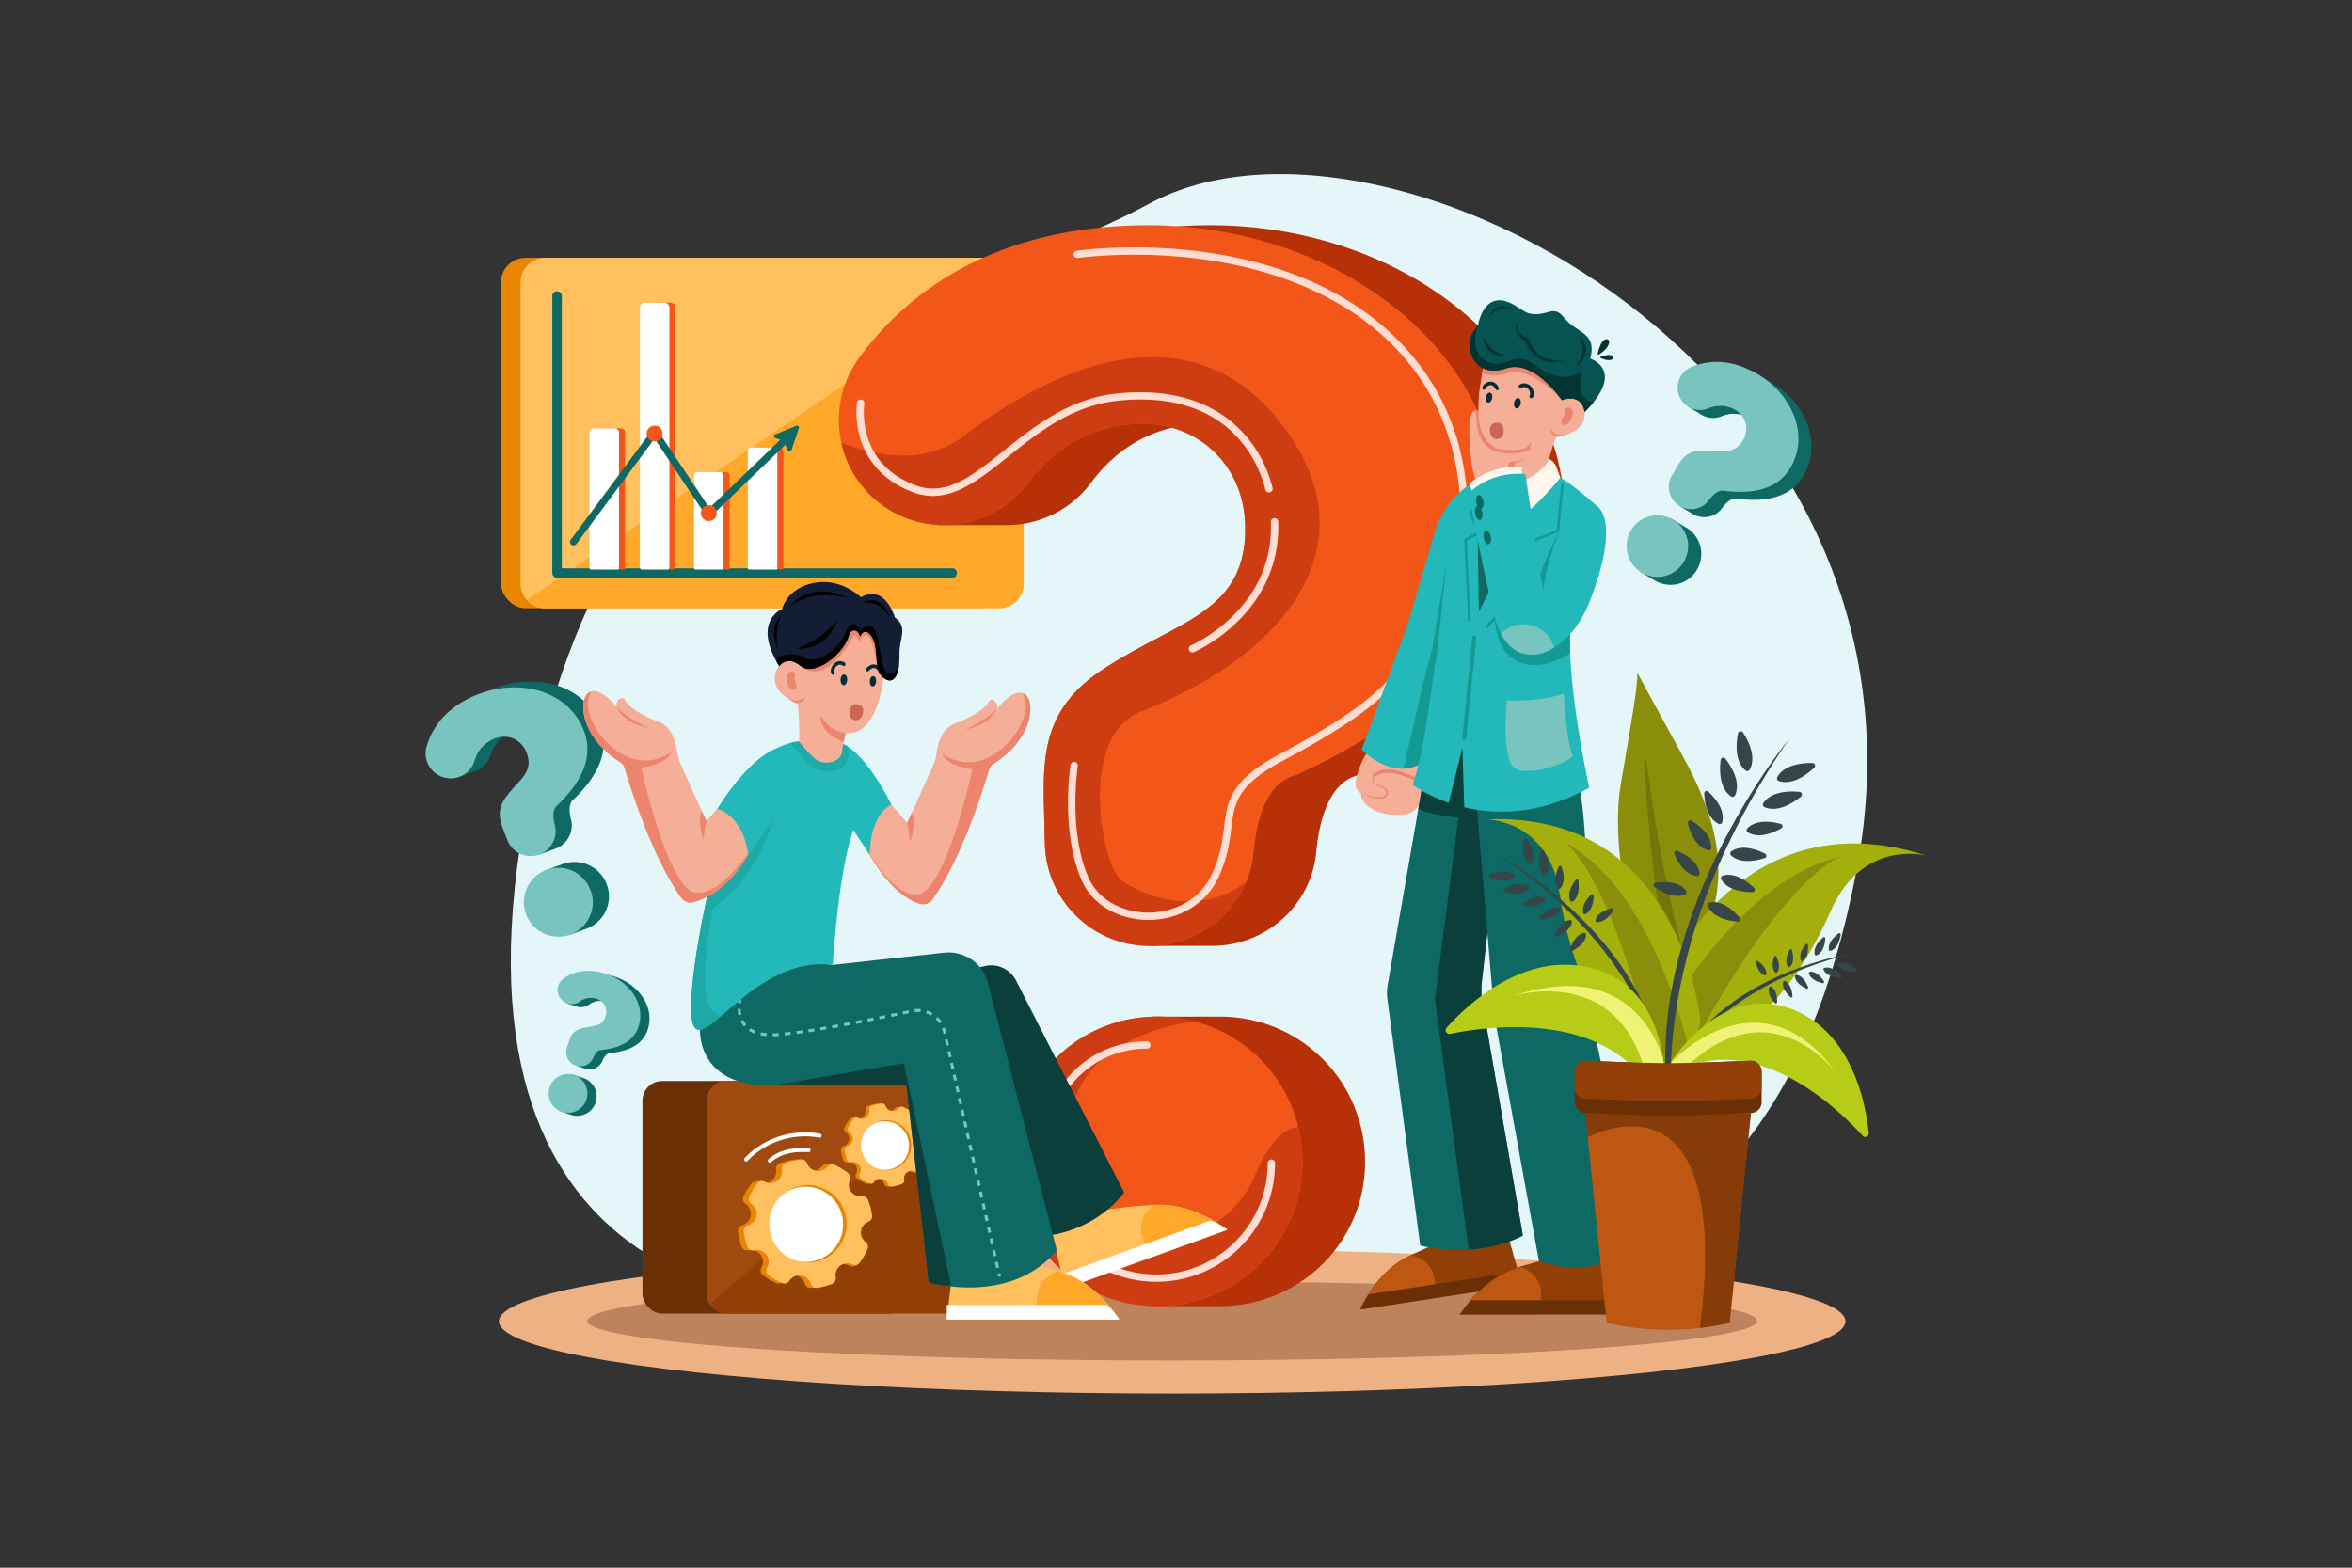 <svg xmlns="http://www.w3.org/2000/svg" viewBox="0 0 4680 3120"><rect x="0" y="0" width="4680" height="3120" fill="#333333" stroke="none"/><defs><style>.cls-1,.cls-8{fill:#fff;}.cls-1{opacity:0;}.cls-2{fill:#e4f6f8;fill-rule:evenodd;}.cls-3{fill:#e88503;}.cls-4{fill:#ffc05d;}.cls-5{fill:#ffa829;}.cls-6{fill:#0e6864;}.cls-7{fill:#f25619;}.cls-9{fill:#edb183;}.cls-10{fill:#bc835c;}.cls-11{fill:#b73108;}.cls-12{fill:#ce3d11;}.cls-13{fill:#ffddd2;}.cls-14{fill:#78c4bf;}.cls-15{fill:#6b2f05;}.cls-16{fill:#913f07;}.cls-17{fill:#a04a10;}.cls-18{fill:#0a3f3b;}.cls-19{fill:#f5ae97;}.cls-20{fill:#ed856e;}.cls-21{fill:#23b9ba;}.cls-22{fill:#1daaa6;}.cls-23{fill:#072c35;}.cls-24{fill:#131e36;}.cls-25{fill:#cb6655;}.cls-26{fill:#be5712;}.cls-27{fill:#a12412;}.cls-28{fill:#ffe6cf;}.cls-29{fill:#149995;}.cls-30{fill:#023531;}.cls-31{fill:#055451;}.cls-32{fill:#dbc0a9;}.cls-33{fill:#e99531;}.cls-34{fill:#db6a15;}.cls-35{fill:#fff6ee;}.cls-36{fill:#8b8e0a;}.cls-37{fill:#75750a;}.cls-38{fill:#a3af0b;}.cls-39{fill:#364547;}.cls-40{fill:#b6cc17;}.cls-41{fill:#eff275;}.cls-42{fill:#3c7219;}.cls-43{fill:#c7c365;}.cls-44{opacity:0.6;}.cls-45{fill:#602904;}</style></defs><title>08</title><g id="_08" data-name="08"><rect class="cls-1" width="4680" height="3120"/><path class="cls-2" d="M1619.13,2588.89s-753.56,31.23-575.47-957.22S1857.58,637.31,2287.72,404.91c470-254,1597.2,342.81,1406,1330.07S2829.25,2633.22,1619.13,2588.89Z"/><rect class="cls-3" x="996.85" y="513.1" width="1001.06" height="697.4" rx="48.69"/><path class="cls-4" d="M2036.93,561.79v600a48.83,48.83,0,0,1-48.68,48.68H1084.56a48.28,48.28,0,0,1-26.19-7.7l0,0a48.91,48.91,0,0,1-22.46-41v-600a48.83,48.83,0,0,1,48.69-48.69h903.69a48.82,48.82,0,0,1,48.68,48.69Z"/><path class="cls-5" d="M2036.93,561.79v600a48.83,48.83,0,0,1-48.68,48.68H1084.56a48.28,48.28,0,0,1-26.19-7.7l0,0-10-8.55,977.5-663.31h0A48.46,48.46,0,0,1,2036.93,561.79Z"/><path class="cls-6" d="M1099,588.92v529.13c0,7.17-.18,14.37,0,21.55,0,.3,0,.61,0,.92a9.57,9.57,0,0,0,9.43,9.43h754.49c10.19,0,20.39.16,30.58,0h1.34c12.13,0,12.15-18.86,0-18.86H1140.35c-10.17,0-20.42-.35-30.58,0h-1.34l9.43,9.43V611.39c0-7.18.17-14.38,0-21.55,0-.31,0-.62,0-.92,0-12.14-18.86-12.16-18.86,0Z"/><path class="cls-7" d="M1193.1,852.55h42.54a8.11,8.11,0,0,1,8.11,8.11V1131a2.38,2.38,0,0,1-2.38,2.38h-54A2.38,2.38,0,0,1,1185,1131V860.66A8.11,8.11,0,0,1,1193.1,852.55Z"/><path class="cls-7" d="M1507.54,890.57h43.68a7.54,7.54,0,0,1,7.54,7.54V1131.2a2.21,2.21,0,0,1-2.21,2.21h-54.35a2.21,2.21,0,0,1-2.21-2.21V898.11A7.54,7.54,0,0,1,1507.54,890.57Z"/><path class="cls-7" d="M1295,602.58h39.28a9.74,9.74,0,0,1,9.74,9.74V1129.4a4,4,0,0,1-4,4H1289.3a4,4,0,0,1-4-4V612.32A9.74,9.74,0,0,1,1295,602.58Z"/><path class="cls-7" d="M1399.76,939.47H1445a6.74,6.74,0,0,1,6.74,6.74v184.43a2.77,2.77,0,0,1-2.77,2.77h-53.22a2.77,2.77,0,0,1-2.77-2.77V946.21A6.74,6.74,0,0,1,1399.76,939.47Z"/><path class="cls-8" d="M1181.1,852.55h42.54a8.11,8.11,0,0,1,8.11,8.11V1131a2.38,2.38,0,0,1-2.38,2.38h-54A2.38,2.38,0,0,1,1173,1131V860.66A8.11,8.11,0,0,1,1181.1,852.55Z"/><path class="cls-8" d="M1495.54,890.57h43.68a7.54,7.54,0,0,1,7.54,7.54V1131.2a2.21,2.21,0,0,1-2.21,2.21h-54.35a2.21,2.21,0,0,1-2.21-2.21V898.11A7.54,7.54,0,0,1,1495.54,890.57Z"/><path class="cls-8" d="M1283,602.58h39.28a9.74,9.74,0,0,1,9.74,9.74V1129.4a4,4,0,0,1-4,4H1277.3a4,4,0,0,1-4-4V612.32A9.74,9.74,0,0,1,1283,602.58Z"/><path class="cls-8" d="M1387.76,939.47H1433a6.74,6.74,0,0,1,6.74,6.74v184.43a2.77,2.77,0,0,1-2.77,2.77h-53.22a2.77,2.77,0,0,1-2.77-2.77V946.21A6.74,6.74,0,0,1,1387.76,939.47Z"/><path class="cls-6" d="M1147.33,1082.07l16.07-21.68,38.58-52.06,46.66-63L1289,891,1302.24,873c2.08-2.82,4.31-5.57,6.27-8.48l.27-.35h-12.21l10.68,16L1333,918.82l31.08,46.56,27,40.39c4.35,6.51,8.6,13.1,13,19.54l.19.27a7.17,7.17,0,0,0,11.1,1.44l16.64-16,40.11-38.62,48.37-46.58,41.93-40.38c6.75-6.49,13.73-12.81,20.28-19.51.09-.1.18-.18.27-.27a7.07,7.07,0,0,0-10-10l-16.63,16-40.11,38.62-48.37,46.58L1426,997.23c-6.72,6.48-13.86,12.72-20.27,19.52a3.45,3.45,0,0,1-.28.26l11.11,1.44-10.68-16-25.78-38.61L1349,917.27l-27-40.39c-4.35-6.51-8.6-13.1-13-19.54l-.18-.27c-3.15-4.72-9-4.34-12.21,0l-16.07,21.68-38.57,52-46.67,63-40.32,54.41-13.27,17.92c-2.09,2.81-4.33,5.56-6.28,8.47-.08.12-.18.24-.27.36-2.21,3-.59,8,2.54,9.67,3.7,2,7.32.65,9.67-2.53Z"/><path class="cls-6" d="M1542.72,864.53l41.76-17.18a3.9,3.9,0,0,1,5.18,4.87l-14.79,43.44a3.9,3.9,0,0,1-7.24.37l-7.84-17.09a3.92,3.92,0,0,0-2.28-2.06l-14.58-5A3.9,3.9,0,0,1,1542.72,864.53Z"/><circle class="cls-7" cx="1302.67" cy="862.91" r="15.87"/><circle class="cls-7" cx="1410.4" cy="1021.09" r="15.87"/><ellipse class="cls-9" cx="2332.46" cy="2629.67" rx="1339.68" ry="143.9"/><ellipse class="cls-10" cx="2332.46" cy="2628.86" rx="1163.86" ry="78.79"/><path class="cls-11" d="M3115.22,1030.7c-2.92-109.07-37.38-207.12-94.84-290.2-46.07-66.88-107-124-178.21-169.6-128-82.21-289.33-126.82-457.18-122.36a928.65,928.65,0,0,0-112.14,9.64c-82.57,12.26-153.1,35.26-213.11,64.75h-.07A615,615,0,0,0,1834,712.1a209.45,209.45,0,0,0,42.23,290.34l-10.16,42.65h134a209.08,209.08,0,0,0,170.83-84.4c34-45.85,80.89-85.13,143.1-104.47a292.9,292.9,0,0,1,78.92-12.71c113.23-3.06,206,80.09,209.24,200.85,4.53,170.54-125.79,188.58-268.89,278.81-6.79,4.31-13.58,8.69-20.37,13.29C2201.6,1412.39,2199,1503.07,2202,1613.75l1.68,66a208,208,0,0,0,93.15,168.08l-9.52,34.66h124.52c1.82,0,3.72,0,5.62-.07,83.74-2.27,156.53-53.88,187.05-127.91a201.87,201.87,0,0,0,14.45-58c3.94-41.61,12.92-82.13,30.66-111.48v-.07c12.78-21.39,30.23-36.8,53.88-42.35,109-50,205.74-109.65,278-183.25C3067.4,1271.85,3118.8,1164.67,3115.22,1030.7Z"/><path class="cls-11" d="M2707.83,2242.86a286.89,286.89,0,0,0-207.56-210.41,290,290,0,0,0-72.15-9.22H2294.64v32.25c-94.37,49.15-157.59,149.42-154.52,264.78a286.64,286.64,0,0,0,154.52,247v32.18h127.91c4,.06,7.94.06,11.94,0,80.38-2.12,151.71-36.07,202.53-89.22a284.28,284.28,0,0,0,79.06-205.23A292.69,292.69,0,0,0,2707.83,2242.86Z"/><path class="cls-7" d="M2591.57,2304.91a294,294,0,0,0-8.25-62,286.92,286.92,0,0,0-207.57-210.41,291.41,291.41,0,0,0-81.11-9.13c-4.67.15-9.2.37-13.8.73-151.85,11.25-269.4,139.89-265.23,296.2,4.23,158.42,135.86,283.27,294.36,279.11,80.39-2.12,151.72-36.07,202.53-89.22A284.29,284.29,0,0,0,2591.57,2304.91ZM2990.7,1030.7c-2.92-109.07-37.38-207.12-94.84-290.2-46.06-66.88-107-124-178.21-169.6-128-82.21-289.33-126.82-457.18-122.36a928.65,928.65,0,0,0-112.14,9.64c-82.57,12.26-153.09,35.26-213.11,64.75h-.07A615,615,0,0,0,1709.48,712.1a209.33,209.33,0,0,0,336.86,248.59c34-45.85,80.9-85.13,143.1-104.47a292.51,292.51,0,0,1,78.92-12.71c113.23-3.06,206,80.09,209.24,200.85,4.53,170.54-125.79,188.58-268.89,278.81-6.79,4.31-13.58,8.69-20.37,13.29-111.26,75.93-113.89,166.61-110.9,277.29l1.68,66c3,113.09,95.64,202.74,208.15,202.74,1.82,0,3.72,0,5.62-.07,83.74-2.27,156.53-53.88,187.05-127.91a201.54,201.54,0,0,0,14.45-58c3.94-41.61,12.93-82.13,30.67-111.48v-.07c12.77-21.39,30.22-36.8,53.88-42.35,109-50,205.73-109.65,278-183.25C2942.88,1271.85,2994.28,1164.67,2990.7,1030.7Z"/><path class="cls-12" d="M2232.59,1752.75c70.59,48.68,177,60.24,247.35,1.76-30.52,74-103.31,125.64-187.05,127.91-1.9.07-3.8.07-5.62.07-112.51,0-205.15-89.65-208.15-202.74l-1.68-66c-3-110.68-.36-201.36,110.9-277.29,6.79-4.6,13.58-9,20.37-13.29,143.1-90.23,273.42-108.27,268.89-278.81-3.21-120.76-96-203.91-209.24-200.85a292.51,292.51,0,0,0-78.92,12.71c-62.2,19.34-109.08,58.62-143.1,104.47a209.3,209.3,0,0,1-372.27-79.51c64.32,23.37,161.12,49.58,245.68-15,226.81-173.14,485-239.35,647.65,2.08s-40.06,448.32-297.25,548C2143.7,1465.25,2191.93,1724.72,2232.59,1752.75Z"/><path class="cls-13" d="M1856.34,987.05a111.75,111.75,0,0,1-39.95-7.58c-67.88-25.68-94.47-72.76-104.83-107.74-11.18-37.76-6.35-69.15-6.14-70.47a7.3,7.3,0,0,1,14.42,2.3h0c0,.29-4.52,29.91,5.89,64.58,13.8,46,46,78.84,95.82,97.68,27.69,10.47,55.07,8.43,86.17-6.43,28.91-13.81,58.36-37.36,89.55-62.3,60.79-48.61,129.7-103.71,224.37-113.85,46.13-4.94,88.79-2.8,126.79,6.36,34.48,8.31,65.44,22.46,92,42,44.93,33.12,77.48,82.57,91.64,139.22a7.3,7.3,0,1,1-14.16,3.55c-11.9-47.58-68.3-200.93-294.73-176.66-90.42,9.69-157.57,63.37-216.81,110.74-31.85,25.47-62,49.53-92.37,64.07C1893.77,982.24,1874.84,987,1856.34,987.05Z"/><path class="cls-13" d="M2285.2,1830.86H2284c-27.89-.2-54.72-7.12-77.59-20-24.41-13.76-43-33.73-53.62-57.75-22.5-50.65-27.46-110.62-27.66-152-.21-44.67,4.77-77,5-78.38a7.3,7.3,0,1,1,14.42,2.25c-.2,1.29-19.57,129.54,21.59,222.21,18.48,41.59,64.79,68.72,118,69.1,44.27.33,101-19.8,127.47-77.19,17-36.9,20.73-66.66,24-92.91,6.44-51.8,11.53-92.72,111.46-145.76,145-77,194.88-123.91,219.75-152.51a7.3,7.3,0,0,1,11,9.58c-27.8,32-78.38,78.58-223.92,155.83-93.22,49.48-97.67,85.21-103.82,134.66-3.4,27.31-7.24,58.26-25.22,97.22a143.45,143.45,0,0,1-59.72,65.11C2341.38,1823.76,2313.78,1830.86,2285.2,1830.86Z"/><path class="cls-13" d="M2888.09,1199.12a7.51,7.51,0,0,1-2.45-.42,7.3,7.3,0,0,1-4.43-9.33c.26-.75,26.76-76.75,24.53-178-2-93-29.51-227.22-148.67-338.06C2637.45,562,2477.57,524.45,2364.51,512.53c-123-13-218.79.77-219.75.91a7.3,7.3,0,0,1-2.12-14.45c1-.14,98.29-14.11,223-1,73.32,7.7,141.73,23.1,203.31,45.77,77.19,28.42,143.82,68.4,198.05,118.85s94.88,110,120.51,176.65c20.49,53.29,31.53,111.27,32.81,172.32,2.19,103.83-24.25,179.53-25.37,182.7A7.31,7.31,0,0,1,2888.09,1199.12Z"/><path class="cls-13" d="M2372.65,1298.52a7.31,7.31,0,0,1-2.88-14c.62-.27,42.14-18.39,82.25-57.67,53.49-52.38,79.31-115.62,76.75-188a7.3,7.3,0,1,1,14.59-.52c1.5,42.23-6.42,82.19-23.52,118.77-13.67,29.21-33.18,56.31-58,80.52-42.15,41.13-84.55,59.52-86.34,60.29A7.25,7.25,0,0,1,2372.65,1298.52Z"/><path class="cls-12" d="M2512.5,2510.14c-50.81,53.15-122.14,87.1-202.53,89.22-158.5,4.16-290.13-120.69-294.36-279.11-4.17-156.31,113.38-285,265.23-296.2,4.6-.36,9.13-.58,13.8-.73a291.41,291.41,0,0,1,81.11,9.13c-95.71,14.82-257.57,66.29-250.85,244.43,9.64,252.31,298.31,239.76,372.34,62.06,27.89-66.81,58.62-94,86.08-96.08a294,294,0,0,1,8.25,62A284.29,284.29,0,0,1,2512.5,2510.14Z"/><path class="cls-13" d="M2300.91,2551.05a236.16,236.16,0,0,1-236.17-236.17c0-64.61,21.07-124.88,59.32-169.69,40-46.89,96.12-72.71,157.93-72.71a7.3,7.3,0,1,1,0,14.6c-115.53,0-202.65,97.93-202.65,227.8,0,122.18,99.39,221.57,221.57,221.57s221.57-99.39,221.57-221.57a7.3,7.3,0,1,1,14.6,0,236.16,236.16,0,0,1-236.17,236.17Z"/><path class="cls-6" d="M1207,1759.4a70.08,70.08,0,0,0-6.85-13.23,68.3,68.3,0,0,0-63.45-30.4,69.51,69.51,0,0,0-18.91,4.5c-1,.41-2,.82-3,1.27h0l-32.15,11.57-23.21,40.05,32.68,67.11,38.42,21.18,35.74-12.86h0l1.43-.53a68.92,68.92,0,0,0,38.17-36.31A67.68,67.68,0,0,0,1207,1759.4Z"/><path class="cls-6" d="M1193.67,1441.83a126.07,126.07,0,0,0-44.63-57.36,148,148,0,0,0-53.59-23.62c-35.29-8.09-75-5.08-112.26,9.45a221.3,221.3,0,0,0-24.34,11.2,171.18,171.18,0,0,0-42.51,31.69h0a146.53,146.53,0,0,0-35.3,60.56,49.43,49.43,0,0,0,5.7,40.73,50,50,0,0,0,16.6,16.18l9,16,31.59-11.37c1.18-.37,2.34-.79,3.48-1.25h0a49.76,49.76,0,0,0,29.12-31.8c3.93-13,11.26-25.59,23.63-34.94a70.11,70.11,0,0,1,16.65-9.21c25.12-9.81,52.61,1.33,63.06,28.12,14.76,37.83-13,52.38-37.75,84.13-1.17,1.51-2.34,3-3.49,4.61-18.8,26-12.08,46.5-2.48,71l5.69,14.65a49.35,49.35,0,0,0,14.54,20.14l-2.87,5.3,19.15,14.76,32.15-11.57c.41-.15.83-.3,1.25-.47a49.62,49.62,0,0,0,31.59-43.73,48.07,48.07,0,0,0-1.45-14.17c-2.47-9.63-3.72-19.43-2.12-27.44h0c1.14-5.83,3.8-10.68,8.65-13.83,20.38-20,37.24-41.15,47.5-63.46C1202.4,1499.69,1205.28,1471.54,1193.67,1441.83Z"/><path class="cls-14" d="M1174.85,1771a70.38,70.38,0,0,0-6.85-13.23,68.31,68.31,0,0,0-63.46-30.4,69.44,69.44,0,0,0-18.9,4.5c-1,.41-2,.82-3,1.27a68.59,68.59,0,1,0,91.07,90.2A67.63,67.63,0,0,0,1174.85,1771Zm-13.33-317.57a126.09,126.09,0,0,0-44.64-57.36,147.72,147.72,0,0,0-53.58-23.61c-35.3-8.1-75-5.08-112.27,9.45a223,223,0,0,0-24.34,11.19,171.55,171.55,0,0,0-42.51,31.69h0a146.3,146.3,0,0,0-35.3,60.56,49.83,49.83,0,0,0,95.49,28.52c3.92-13,11.26-25.59,23.63-34.94a69.74,69.74,0,0,1,16.65-9.2c25.12-9.82,52.6,1.32,63.06,28.11,14.76,37.84-13,52.38-37.75,84.13-1.17,1.51-2.34,3-3.49,4.62-18.8,26-12.08,46.49-2.49,71l5.7,14.65a49.59,49.59,0,0,0,63,28.63c.41-.15.83-.3,1.25-.47a49.61,49.61,0,0,0,31.58-43.73,47.63,47.63,0,0,0-1.44-14.16c-2.47-9.64-3.73-19.44-2.12-27.45h0c1.13-5.82,3.8-10.68,8.65-13.83,20.38-20,37.24-41.15,47.5-63.46C1170.25,1511.27,1173.12,1483.12,1161.52,1453.4Z"/><path class="cls-6" d="M3377.08,1133.08a62.83,62.83,0,0,0,5.31-12.2,61,61,0,0,0-14.67-61.11,61.69,61.69,0,0,0-13.76-10.58c-.87-.48-1.72-.94-2.59-1.38h0L3325.23,1032l-40.83,6.46L3256.27,1099l7,38.57,29.06,17.53h0l1.17.69a61.57,61.57,0,0,0,46.67,6A60.48,60.48,0,0,0,3377.08,1133.08Z"/><path class="cls-6" d="M3589.74,945a112.47,112.47,0,0,0,14.62-63.25,131.82,131.82,0,0,0-13.81-50.45c-14.26-29-38.73-54.88-69.78-72.51a195.74,195.74,0,0,0-21.48-10.57,153.17,153.17,0,0,0-45.91-11.63h0a130.73,130.73,0,0,0-61.87,9.64,44.58,44.58,0,0,0-26.89,47.51L3358.56,809l25.67,15.49c.92.61,1.87,1.18,2.83,1.71h0a44.47,44.47,0,0,0,38.45,2.28c11.23-4.61,24.08-6.61,37.53-3.3a62,62,0,0,1,15.77,6.36c21,11.88,28.71,37.22,16,59.55-17.91,31.55-43.62,20.51-79.59,21.22-1.7,0-3.42.09-5.16.18-28.6,1.6-39,17.82-50.66,38.29l-7,12.2a44.14,44.14,0,0,0-5.78,21.43l-5.29,1L3342,1007l26.13,15.77,1,.61a44.31,44.31,0,0,0,48.11-2.74,43,43,0,0,0,9-9c5.29-7.15,11.38-13.54,17.83-16.93h0c4.67-2.49,9.54-3.38,14.46-1.79,25.34,2.87,49.5,2.64,70.75-2.82C3554.54,983.61,3575.67,969.75,3589.74,945Z"/><path class="cls-14" d="M3350.94,1117.31a62.28,62.28,0,0,0,5.32-12.2,61,61,0,0,0-14.67-61.12,62.41,62.41,0,0,0-13.76-10.57c-.87-.49-1.72-.94-2.6-1.38A61.27,61.27,0,1,0,3314,1146,60.44,60.44,0,0,0,3350.94,1117.31Zm212.67-188.12a112.65,112.65,0,0,0,14.62-63.25,132,132,0,0,0-13.81-50.46c-14.27-29-38.74-54.88-69.78-72.51a199.22,199.22,0,0,0-21.48-10.56,153,153,0,0,0-45.91-11.63h0a130.83,130.83,0,0,0-61.87,9.64,44.51,44.51,0,0,0,34,82.27c11.23-4.6,24.08-6.61,37.53-3.29a62,62,0,0,1,15.76,6.36c20.95,11.88,28.71,37.21,16,59.55-17.92,31.55-43.62,20.51-79.59,21.22-1.71,0-3.43.09-5.17.18-28.6,1.59-39,17.81-50.65,38.29l-6.95,12.2A44.29,44.29,0,0,0,3342,1007l1,.61a44.33,44.33,0,0,0,48.11-2.74,42.79,42.79,0,0,0,9-9c5.29-7.14,11.38-13.53,17.84-16.92v0c4.68-2.49,9.55-3.37,14.47-1.79,25.33,2.88,49.5,2.65,70.74-2.81C3528.41,967.84,3549.54,954,3563.61,929.19Z"/><path class="cls-6" d="M1185.49,2193.28A39.33,39.33,0,0,0,1187,2185a38.44,38.44,0,0,0-17.7-35.44,39.18,39.18,0,0,0-10-4.54c-.61-.17-1.19-.33-1.79-.48h0l-18.3-6-24.15,9.78-8.67,41.13,9.76,22.7,20.33,6.63h0l.81.25a38.81,38.81,0,0,0,29.52-3A38.12,38.12,0,0,0,1185.49,2193.28Z"/><path class="cls-6" d="M1289.32,2047.5a71,71,0,0,0,0-40.92,83.17,83.17,0,0,0-15.66-29c-12.89-15.8-31.6-28.19-53.17-34.6a125.26,125.26,0,0,0-14.69-3.43,96.59,96.59,0,0,0-29.85-.61h0a82.33,82.33,0,0,0-36.62,14.72,28.08,28.08,0,0,0-9.75,33l-1.55,10.24,18,5.87c.66.24,1.32.45,2,.64h0a28,28,0,0,0,23.93-4.07,37.81,37.81,0,0,1,22.58-7.36,39.18,39.18,0,0,1,10.58,1.66c14.56,4.32,22.93,18.77,18.32,34.29-6.52,21.92-23.87,18.8-45.86,24.35-1,.27-2.09.54-3.14.85-17.34,5-21.44,16.49-25.66,30.72l-2.53,8.48a27.73,27.73,0,0,0-.5,14l-3.11,1.36,3.41,13.18,18.29,6,.72.22a27.9,27.9,0,0,0,29.15-8.52,27,27,0,0,0,4.26-6.79c2.23-5.14,5.06-9.93,8.54-12.94h0a11.4,11.4,0,0,1,8.63-3.16c16-1.84,30.77-5.42,43-11.79C1273.2,2076.24,1284.21,2064.72,1289.32,2047.5Z"/><path class="cls-14" d="M1167.19,2187.31a38.66,38.66,0,0,0-26.13-48.23c-.6-.17-1.18-.33-1.79-.48a38.62,38.62,0,1,0,9.32,71.58A38.13,38.13,0,0,0,1167.19,2187.31ZM1271,2041.53a71.07,71.07,0,0,0,0-40.92,83.33,83.33,0,0,0-15.66-29c-12.89-15.8-31.6-28.19-53.17-34.6a125.26,125.26,0,0,0-14.69-3.43,96.59,96.59,0,0,0-29.85-.61h0a82.33,82.33,0,0,0-36.62,14.72,28.06,28.06,0,0,0,32.59,45.68,37.81,37.81,0,0,1,22.58-7.36,39.24,39.24,0,0,1,10.58,1.66c14.56,4.32,22.93,18.77,18.32,34.29-6.52,21.92-23.87,18.8-45.86,24.35-1,.27-2.09.55-3.15.85-17.33,5-21.44,16.5-25.66,30.72l-2.53,8.48a27.92,27.92,0,0,0,18.1,34.49l.72.23a27.94,27.94,0,0,0,29.15-8.53,27.26,27.26,0,0,0,4.26-6.79c2.23-5.14,5.06-9.93,8.54-12.93h0a11.43,11.43,0,0,1,8.63-3.16c16-1.84,30.77-5.42,43-11.79C1254.91,2070.28,1265.91,2058.75,1271,2041.53Z"/><rect class="cls-15" x="1278.35" y="2151.43" width="527.51" height="462.88" rx="39.07"/><path class="cls-16" d="M1934,2190.51v384.73a39.08,39.08,0,0,1-39.07,39.08H1445.54a39.08,39.08,0,0,1-39.08-39.08V2190.51a39.08,39.08,0,0,1,39.08-39.08H1894.9a39.1,39.1,0,0,1,39.07,39.08Z"/><path class="cls-17" d="M1920.74,2161.21l-508.77,434a38.84,38.84,0,0,1-5.51-20V2190.51a39.08,39.08,0,0,1,39.08-39.08H1894.9A38.92,38.92,0,0,1,1920.74,2161.21Z"/><path class="cls-3" d="M1691.06,2519.23c5,2.39,14.12.33,17.43-4.06,6.43-8.55,2.31-19.93,6.36-29.6a11.53,11.53,0,0,0-3.82-13.66,23.48,23.48,0,0,1,5.67-40.65,11.57,11.57,0,0,0,7.18-12.28,128.39,128.39,0,0,0-7.9-30.54,11.81,11.81,0,0,0-12.19-7.47,23.49,23.49,0,0,1-24.24-32.61,11.77,11.77,0,0,0-3.63-13.8,127.93,127.93,0,0,0-27-16.38,11.58,11.58,0,0,0-13.83,3.33,23.44,23.44,0,0,1-21.95,8.82c-8.8-1.29-7.94-11.37-10.83-19.15-1.85-5-14.49-4.09-19.76-3.53a128,128,0,0,0-30.84,7.16,11.59,11.59,0,0,0-7.47,12.62,23.52,23.52,0,0,1-9.2,22.57c-7.45,5.54-8.34,5-16.07,1-5-2.55-19.8-.17-23.29,4.18a128,128,0,0,0-16.3,26.28,11.67,11.67,0,0,0,4.08,14.64,23.5,23.5,0,0,1-6.77,42.25,11.63,11.63,0,0,0-8.31,12.65,127.86,127.86,0,0,0,7.32,30,11.66,11.66,0,0,0,13.49,7.34,23.52,23.52,0,0,1,25.73,34.61,11.67,11.67,0,0,0,3.14,15,127.71,127.71,0,0,0,26.61,15.64,11.63,11.63,0,0,0,14.51-4.32,23.5,23.5,0,0,1,42.42,5.73,11.63,11.63,0,0,0,12.83,8.08,127.58,127.58,0,0,0,29.87-8,11.79,11.79,0,0,0,7.23-13,23.5,23.5,0,0,1,9.07-23.2C1667.89,2513.46,1683.44,2515.56,1691.06,2519.23Zm-48.91-21.8A77,77,0,1,1,1658,2389.71,77,77,0,0,1,1642.15,2497.43Z"/><circle class="cls-3" cx="1607.61" cy="2435.4" r="89.42"/><circle class="cls-8" cx="1602.82" cy="2436.7" r="74.94"/><path class="cls-4" d="M1696.34,2516.55a11.59,11.59,0,0,0,14.24-3.52,127.86,127.86,0,0,0,15.74-27.46,11.54,11.54,0,0,0-3.82-13.66,23.48,23.48,0,0,1,5.67-40.65,11.55,11.55,0,0,0,7.17-12.28,127.92,127.92,0,0,0-7.9-30.54,11.81,11.81,0,0,0-12.19-7.47,23.49,23.49,0,0,1-24.24-32.61,11.78,11.78,0,0,0-3.62-13.8,128,128,0,0,0-27-16.38,11.57,11.57,0,0,0-13.82,3.33,23.49,23.49,0,0,1-40.57-6.27,11.52,11.52,0,0,0-12-7.59,128.09,128.09,0,0,0-30.84,7.16,11.58,11.58,0,0,0-7.46,12.62,23.51,23.51,0,0,1-34,24.57,11.78,11.78,0,0,0-14.53,3.19,127.59,127.59,0,0,0-16.3,26.28,11.66,11.66,0,0,0,4.07,14.64,23.5,23.5,0,0,1-6.76,42.25,11.63,11.63,0,0,0-8.32,12.65,127.86,127.86,0,0,0,7.32,30,11.66,11.66,0,0,0,13.49,7.34,23.51,23.51,0,0,1,25.73,34.61,11.66,11.66,0,0,0,3.15,15,127.46,127.46,0,0,0,26.61,15.64,11.61,11.61,0,0,0,14.5-4.32,23.5,23.5,0,0,1,42.42,5.73,11.64,11.64,0,0,0,12.84,8.08,127.64,127.64,0,0,0,29.86-8,11.78,11.78,0,0,0,7.23-13,23.51,23.51,0,0,1,33.33-25.51Zm-42.73-19.12a77,77,0,1,1,15.84-107.72A77,77,0,0,1,1653.61,2497.43Z"/><path class="cls-3" d="M1817.42,2333.29c3.2,1.54,9.14.21,11.28-2.63,4.16-5.54,1.5-12.91,4.12-19.17a7.47,7.47,0,0,0-2.48-8.84,15.21,15.21,0,0,1,3.68-26.32,7.49,7.49,0,0,0,4.64-7.95,82.38,82.38,0,0,0-5.12-19.77,7.63,7.63,0,0,0-7.89-4.83,15.21,15.21,0,0,1-15.69-21.12,7.6,7.6,0,0,0-2.35-8.93,82.79,82.79,0,0,0-17.47-10.61,7.48,7.48,0,0,0-9,2.16A15.2,15.2,0,0,1,1767,2211c-5.7-.84-5.14-7.36-7-12.4-1.2-3.22-9.38-2.65-12.8-2.29a83,83,0,0,0-20,4.64,7.51,7.51,0,0,0-4.84,8.17,15.22,15.22,0,0,1-5.95,14.61c-4.83,3.59-5.4,3.25-10.41.66-3.2-1.66-12.82-.11-15.07,2.7a83,83,0,0,0-10.56,17,7.56,7.56,0,0,0,2.64,9.48,15.21,15.21,0,0,1-4.38,27.35,7.53,7.53,0,0,0-5.38,8.19,82.28,82.28,0,0,0,4.74,19.41,7.54,7.54,0,0,0,8.73,4.75,15.23,15.23,0,0,1,16.66,22.41,7.54,7.54,0,0,0,2,9.73,83,83,0,0,0,17.22,10.13,7.52,7.52,0,0,0,9.39-2.8,15.22,15.22,0,0,1,27.47,3.7,7.53,7.53,0,0,0,8.31,5.24,82.88,82.88,0,0,0,19.33-5.21,7.61,7.61,0,0,0,4.68-8.41,15.22,15.22,0,0,1,5.87-15C1802.41,2329.55,1812.48,2330.91,1817.42,2333.29Zm-31.67-14.12a49.85,49.85,0,1,1,10.25-69.74A49.85,49.85,0,0,1,1785.75,2319.17Z"/><circle class="cls-3" cx="1763.39" cy="2279.01" r="57.89"/><circle class="cls-8" cx="1760.28" cy="2279.86" r="48.52"/><path class="cls-4" d="M1820.83,2331.55a7.5,7.5,0,0,0,9.22-2.28,83,83,0,0,0,10.19-17.78,7.47,7.47,0,0,0-2.47-8.84,15.2,15.2,0,0,1,3.67-26.32,7.47,7.47,0,0,0,4.64-7.95,82.83,82.83,0,0,0-5.11-19.77,7.63,7.63,0,0,0-7.89-4.83,15.21,15.21,0,0,1-15.7-21.12,7.61,7.61,0,0,0-2.34-8.93,82.86,82.86,0,0,0-17.48-10.61,7.48,7.48,0,0,0-9,2.16,15.2,15.2,0,0,1-26.26-4.06,7.46,7.46,0,0,0-7.75-4.92,83,83,0,0,0-20,4.64,7.49,7.49,0,0,0-4.83,8.17,15.22,15.22,0,0,1-22,15.91,7.62,7.62,0,0,0-9.41,2.06,82.53,82.53,0,0,0-10.55,17,7.56,7.56,0,0,0,2.63,9.48,15.21,15.21,0,0,1-4.38,27.35,7.53,7.53,0,0,0-5.38,8.19,82.77,82.77,0,0,0,4.74,19.41,7.54,7.54,0,0,0,8.73,4.75,15.23,15.23,0,0,1,16.66,22.41,7.55,7.55,0,0,0,2,9.73,83.47,83.47,0,0,0,17.22,10.13,7.54,7.54,0,0,0,9.4-2.8,15.21,15.21,0,0,1,27.46,3.7,7.54,7.54,0,0,0,8.31,5.24,83.09,83.09,0,0,0,19.34-5.21,7.63,7.63,0,0,0,4.68-8.41,15.22,15.22,0,0,1,21.57-16.52Zm-27.66-12.38a49.85,49.85,0,1,1,10.25-69.74A49.85,49.85,0,0,1,1793.17,2319.17Z"/><path class="cls-8" d="M1885.9,2272.79l.24,1.53a7.13,7.13,0,0,1,.11.77s-.12-.91,0-.34c.13,1,.26,2.05.36,3.08q.32,3,.48,6c.22,4,.25,8,.08,12-.08,2.06-.22,4.12-.4,6.18-.09,1-.18,1.93-.29,2.89,0,.45-.11.9-.16,1.35,0,.25-.07.51-.1.76-.12,1,.09-.57,0,.05-.59,4-1.29,7.9-2.21,11.81s-2,7.76-3.27,11.56c-.63,1.9-1.31,3.79-2,5.66-.35.9-.71,1.8-1.07,2.7l-.3.72c-.27.66.33-.76,0-.1-.2.48-.41.95-.61,1.43A130.25,130.25,0,0,1,1865,2362c-1.24,1.81-2.53,3.59-3.85,5.34-.55.72-.05.06,0-.07l-.59.76c-.36.46-.73.91-1.09,1.36-.7.85-1.4,1.69-2.11,2.53a125.59,125.59,0,0,1-9.53,9.91,4.92,4.92,0,0,0,0,6.91,5,5,0,0,0,6.91,0,130.87,130.87,0,0,0,29.27-40.48,138.42,138.42,0,0,0,12.68-49.32,130.25,130.25,0,0,0-1.4-28.72c-.4-2.53-3.7-4.16-6-3.41-2.76.89-3.84,3.29-3.42,6Z"/><path class="cls-8" d="M1857.56,2274.41a139.8,139.8,0,0,1,.71,19.52c-.12,3.06-.35,6.13-.7,9.17,0,.38-.1.75-.14,1.12a3.11,3.11,0,0,1-.06.44c-.11.74-.22,1.47-.34,2.2-.24,1.45-.51,2.89-.81,4.33q-.88,4.21-2.16,8.33c-.42,1.34-.87,2.68-1.35,4-.2.55-.41,1.09-.62,1.64-.12.32-.25.65-.38,1-.06.14-.62,1.47-.27.66a79.3,79.3,0,0,1-8,14.38c-.46.65-.93,1.3-1.41,1.94l-.41.54c.52-.68-.36.44-.45.56q-1.51,1.88-3.13,3.66a82.43,82.43,0,0,1-6.76,6.59,3.94,3.94,0,0,0,0,5.55,4,4,0,0,0,5.55,0,81.51,81.51,0,0,0,20.69-27.67,100.85,100.85,0,0,0,8.47-35.7,137.55,137.55,0,0,0-.58-22.23c-.21-2-1.66-4-3.92-3.93-2,.09-4.15,1.74-3.93,3.93Z"/><path class="cls-8" d="M1534.68,2312.76c.87-.8,1.77-1.58,2.68-2.33,1.09-.89,1.39-1.12,2.67-2,1.92-1.38,3.91-2.66,6-3.85a74.31,74.31,0,0,1,12.72-5.89,106.77,106.77,0,0,1,30.85-5.8,188.45,188.45,0,0,1,19.31.09,4,4,0,0,0,4-4,4.12,4.12,0,0,0-4-4c-22.34-1.15-45.55.91-65.48,11.87a76,76,0,0,0-14.38,10.29,4,4,0,0,0,0,5.68,4.11,4.11,0,0,0,5.68,0Z"/><path class="cls-8" d="M1487.61,2310.35a153.6,153.6,0,0,1,11.13-10.67q2.92-2.52,6-4.9a3,3,0,0,1,.4-.31l.61-.47,1.55-1.15c1.08-.81,2.18-1.59,3.28-2.37a162.42,162.42,0,0,1,26.82-15.16l1.59-.7,1.06-.46c-.16.07-.63.26.11,0,1.24-.52,2.5-1,3.76-1.52q3.58-1.39,7.25-2.63,7.41-2.49,15-4.28c5-1.17,10.08-2.11,15.17-2.81l1-.14,1.72-.2c1.41-.16,2.81-.3,4.22-.42q3.84-.33,7.7-.48a156.61,156.61,0,0,1,17.33.29c2.82.2,5.63.5,8.44.85,1.22.15-.47-.07.27,0l1.33.19,1.91.3c1.53.24,3,.51,4.56.8,2.06.39,4.44-.57,4.94-2.8.46-2-.59-4.52-2.8-4.94a163.24,163.24,0,0,0-64.2.75,167.75,167.75,0,0,0-58.28,24.37,159.73,159.73,0,0,0-27.58,23.19,4,4,0,1,0,5.68,5.68Z"/><path class="cls-4" d="M2118.7,2563.76l323.19-117.22a.5.5,0,0,1-.44-.12A311.89,311.89,0,0,0,2411,2427c-36.27-20.23-76.19-32-118-29l-41.51,3-165.18,21.36,25.92,113Z"/><path class="cls-5" d="M2298.08,2499.79l144.16-52.28a.51.51,0,0,1-.44-.12,309.51,309.51,0,0,0-30.46-19.47c-36.27-20.23-76.19-32-118-29C2293.3,2398.93,2238.44,2443.37,2298.08,2499.79Z"/><path class="cls-8" d="M2119.05,2564.73l323.19-117.22a.51.51,0,0,1-.44-.12c-9.82-7.09-20-13.63-33.59-18.33L2109.4,2537.44Z"/><path class="cls-4" d="M1883.77,2625.11h343.79a.5.5,0,0,1-.37-.26,309.39,309.39,0,0,0-22-28.69c-27.2-31.39-60.7-56.1-101.08-67.5l-40.06-11.31-162.56-36.24-14.16,115Z"/><path class="cls-5" d="M2074.21,2626.14h153.35a.47.47,0,0,1-.37-.26,309.39,309.39,0,0,0-22-28.69c-27.2-31.39-60.7-56.09-101.08-67.5C2104.11,2529.69,2037.38,2552.76,2074.21,2626.14Z"/><path class="cls-8" d="M1883.77,2626.14h343.79a.47.47,0,0,1-.37-.26c-6.82-10-14.14-19.63-25.33-28.69H1884Z"/><path class="cls-18" d="M2021.8,1951.58a55.69,55.69,0,0,0-63.15-28.73l-152.8,38.26-268.95,198.1h266.62l68.41-40.31c3.07,27.07,41.22,339,168.71,342.62,133.28,3.77,196.14-88.18,196.14-88.18Z"/><path class="cls-6" d="M2102.8,2488.13c-65.47,79.5-167.17,78.28-220.08,71a268.07,268.07,0,0,1-34.65-6.77l-49.43-436.21-245.22,41a185,185,0,0,1-65.24-.52c-101.07-19.31-95.18-107.22-95.18-107.22l5.56-86.68,95.52-62.74L1657,1920.37,1878.69,1896a79.67,79.67,0,0,1,8.85-.49,80.82,80.82,0,0,1,78.26,60.67Z"/><path class="cls-18" d="M1892.11,2557.29l-9.39,1.88a268.07,268.07,0,0,1-34.65-6.77l-49.43-436.21Z"/><path class="cls-14" d="M1474.48,1996.54l-6-.81a55.15,55.15,0,0,1,1.17-6.26l5.8,1.54-2.9-.77,2.9.77A49.1,49.1,0,0,0,1474.48,1996.54Z"/><path class="cls-14" d="M1982.1,2523.83l-2.62-11.65,5.85-1.32,2.62,11.65Zm-5.24-23.3-2.62-11.65,5.85-1.31,2.62,11.64Zm-5.24-23.3-2.62-11.64,5.85-1.32,2.62,11.65Zm-5.24-23.29-2.62-11.65,5.85-1.32,2.62,11.65Zm-5.24-23.3-2.62-11.64,5.85-1.32,2.62,11.65Zm-5.24-23.29-2.62-11.65,5.85-1.32,2.62,11.65Zm-5.24-23.3L1948,2372.4l5.85-1.31,2.62,11.64Zm-5.24-23.3-2.62-11.64,5.85-1.32,2.62,11.65Zm-5.24-23.29-2.62-11.65,5.86-1.31,2.61,11.64Zm-5.24-23.3-2.62-11.64,5.86-1.32,2.62,11.65Zm-5.24-23.29-2.62-11.65,5.86-1.32,2.62,11.65Zm-5.24-23.3-2.62-11.65,5.86-1.31,2.62,11.65Zm-5.24-23.29-2.62-11.65,5.86-1.32,2.62,11.65ZM1914,2221l-2.62-11.65,5.86-1.31,2.62,11.64Zm-5.24-23.3-2.61-11.64,5.85-1.32,2.62,11.65Zm-5.23-23.29-2.62-11.65,5.85-1.32,2.62,11.65Zm-5.24-23.3-2.62-11.65,5.85-1.31,2.62,11.65ZM1893,2127.8l-2.62-11.65,5.85-1.32,2.62,11.65Zm-5.24-23.3-2.62-11.65,5.85-1.31,2.62,11.64Zm-5.24-23.29-2.62-11.65,5.85-1.32,2.62,11.65Zm-345-18.67-.06-6c3.73,0,7.67-.22,11.71-.55l.49,6C1545.5,2062.31,1541.42,2062.5,1537.54,2062.54Zm-12.19-.41a100.93,100.93,0,0,1-12.16-1.7l1.2-5.88a95.45,95.45,0,0,0,11.45,1.6Zm36.3-1.33-.64-6c3.72-.4,7.7-.86,11.82-1.37l.74,5.95C1569.42,2059.92,1565.41,2060.39,1561.65,2060.8Zm315.66-2.89-.79-3.49a51.07,51.07,0,0,0-2.3-7.55l5.58-2.19a58.11,58.11,0,0,1,2.58,8.42l.78,3.49Zm-291.85,0-.81-5.95q5.77-.78,11.8-1.67l.87,5.94Q1591.26,2057.08,1585.46,2057.87Zm-84.19-.86a58.41,58.41,0,0,1-11.19-5.68l3.3-5a52.16,52.16,0,0,0,10,5.08Zm107.89-2.59-.91-5.93q5.8-.9,11.78-1.86l1,5.92Q1615,2053.52,1609.16,2054.42Zm23.63-3.8-1-5.92q5.84-1,11.77-2l1,5.91Q1638.65,2049.64,1632.79,2050.62Zm23.58-4.06-1-5.9q5.85-1,11.75-2.11l1.07,5.91ZM1480.48,2043a46.93,46.93,0,0,1-7-10.57l5.39-2.63a41.22,41.22,0,0,0,6.14,9.23Zm199.42-.73-1.09-5.9q5.87-1.08,11.74-2.19l1.11,5.9Zm23.52-4.43-1.13-5.89,11.72-2.26,1.15,5.89Zm165.58-1a52.31,52.31,0,0,0-7.27-8.6l4.14-4.34a58,58,0,0,1,8.11,9.59Zm-142.11-3.57-1.16-5.88,11.72-2.33,1.17,5.89Zm23.45-4.68-1.18-5.88,11.7-2.38,1.2,5.88Zm23.43-4.79-1.21-5.87,11.69-2.43,1.23,5.87Zm79-2.39a51.75,51.75,0,0,0-10.21-4.75l1.92-5.68a58.11,58.11,0,0,1,11.4,5.29Zm-383.45-.92a66.06,66.06,0,0,1-1.48-12.41l6-.16a59.23,59.23,0,0,0,1.34,11.28Zm327.85-1.58-1.24-5.87,11.69-2.47,1.25,5.86C1805.11,2017.29,1801.2,2018.11,1797.18,2019Zm23.13-4.66-.67-6a58.14,58.14,0,0,1,12.58,0l-.65,6A52.33,52.33,0,0,0,1820.31,2014.3Z"/><rect class="cls-14" x="1985.28" y="2534.65" width="6" height="6" transform="translate(-508.5 498.29) rotate(-12.68)"/><path class="cls-19" d="M1715.29,1672.78s.34.7,1,2q1.93,3.86,3.85,7.59c44.29,85,87,109.38,109.85,116.25a23.09,23.09,0,0,0,25.45-8.61c58.86-82.73,102.43-223.85,112.46-258.14a20.61,20.61,0,0,1,8.62-11.55c80.87-50.55,83.95-126.28,62-139.13a17.92,17.92,0,0,0-4.32-1.82c-22.06-6.12-50.2,31.37-50.2,31.37,3.56-13.2-12.3-24.35-16.74-13.89s-29.82,29.17-67.3,43.25c-26,9.83-33.74,39.59-36,56.84a104.91,104.91,0,0,1-8.42,29.48l-41.23,91.26v0l-9.12,20-28.13-32.16-12.88-15.86s0-.09-.06-.08Z"/><path class="cls-20" d="M1976.55,1520.33a20.52,20.52,0,0,0-8.61,11.55c-10,34.29-53.61,175.41-112.47,258.14a23.08,23.08,0,0,1-25.44,8.61c-23.47-7.07-68.08-32.69-113.71-123.85,8.08,15.53,62,115,112.32,104.66,54.6-11.24,106.3-248.35,106.3-248.35s-50.23-5.79-60.21-31.17c2.67,2.07,69.27,52.8,140-31.54,0,0,42.69-52.8,19.57-89a18.37,18.37,0,0,1,4.32,1.83C2060.51,1394.05,2057.43,1469.78,1976.55,1520.33Z"/><path class="cls-20" d="M1810.79,1675.71a240.4,240.4,0,0,0-5.58-38l9.12-20C1824.13,1639.5,1810.79,1675.71,1810.79,1675.71Z"/><path class="cls-20" d="M1984,1410.76s-22.62,23.92-63.38,40.89C1920.66,1451.65,1965.83,1446.61,1984,1410.76Z"/><path class="cls-21" d="M1730.58,1701.3l-32.65-49.66c-30.58,87.14-40.92,268.73-40.92,268.73-95.73-12.15-171.79,58.87-220.63,100.51-32,27.29-52.32,42-58.81,12.33-12.13-55.41,25.42-259,66.12-389.55,14.28-45.8,28.94-82.62,42-100.9,30.58-42.84,65.2-58.52,87.61-64.22h0c14.4-3.66,23.76-3.21,23.76-3.21s48.37-16.17,89.84,10.55h0a88.83,88.83,0,0,1,8.14,5.89c43,34.83,78.54,109.47,78.54,109.47C1729.4,1623.59,1730.58,1701.3,1730.58,1701.3Z"/><path class="cls-22" d="M1419.37,1806.35s-47,209.09,17,214.53c-32,27.29-52.32,42-58.81,12.33-12.13-55.41,25.42-259,66.12-389.55l98.87-25.93S1513.21,1745.41,1419.37,1806.35Z"/><path class="cls-19" d="M1502.78,1675.09s-.34.69-1,2c-1.29,2.57-2.58,5.11-3.86,7.6-44.28,85-94.28,103.71-117.09,110.59a23.08,23.08,0,0,1-25.44-8.61c-58.86-82.74-102.44-223.85-112.47-258.15a20.63,20.63,0,0,0-8.61-11.55c-80.88-50.55-84-126.27-62-139.13a18.76,18.76,0,0,1,4.32-1.82c22.05-6.12,50.2,31.38,50.2,31.38-3.57-13.21,12.29-24.36,16.74-13.89s29.82,29.16,67.29,43.25c26,9.82,33.75,39.58,36,56.83a105.26,105.26,0,0,0,8.43,29.48l41.23,91.26v.05l9.13,20,28.12-32.17,12.89-15.86s0-.09.06-.08l38.75-1.68,31.44,40.27Z"/><path class="cls-20" d="M1234.27,1517a20.6,20.6,0,0,1,8.62,11.55c10,34.3,53.61,175.41,112.47,258.14a23.08,23.08,0,0,0,25.44,8.62c23.46-7.08,75.32-27,121-118.19-8.09,15.53-69.26,109.36-119.56,99-54.6-11.25-106.31-248.36-106.31-248.36s50.23-5.78,60.22-31.17c-2.68,2.07-69.28,52.8-139.95-31.54,0,0-42.69-52.79-19.57-89a18.16,18.16,0,0,0-4.32,1.82C1150.32,1390.69,1153.4,1466.42,1234.27,1517Z"/><path class="cls-20" d="M1400,1672.35a238.81,238.81,0,0,1,5.58-38l-9.13-20C1386.7,1636.15,1400,1672.35,1400,1672.35Z"/><path class="cls-20" d="M1226.79,1407.41s22.61,23.91,63.37,40.88C1290.16,1448.29,1245,1443.26,1226.79,1407.41Z"/><path class="cls-21" d="M1543.7,1490s-49.52,13.63-116.48,119.65c0,0,49.88,11,61.87,91C1489.09,1700.62,1650.78,1498.52,1543.7,1490Z"/><path class="cls-22" d="M1619.59,1528.25c-18-10.89-45.56-48.88-46.3-49.71h0c14.4-3.66,23.76-3.21,23.76-3.21s48.37-16.17,89.84,10.55h0C1698.14,1543.17,1636.8,1538.69,1619.59,1528.25Z"/><path class="cls-19" d="M1562.32,1386.36c.06,0,0,.06.11.06,2,1.52,4.06,3,6,4.22a106.61,106.61,0,0,0,15.23,8.07,7,7,0,0,1,4.31,6c1.11,12.27,3.84,47.34,1.81,71.44,22.13,25.36,31.33,36.55,44.17,40.25,16.24,4.67,38.52-2.27,41.07-19l7.34-38.36c67.53,7.49,76.94-119.54,76.94-119.54l-5.2-86.94-84-32.27-76.5,102.89s-38.21-26.77-50.53,17.28C1537.35,1361.23,1549.34,1376.47,1562.32,1386.36Z"/><path class="cls-20" d="M1679.07,1476.49c-52.06-18.27-46.17-53.29-46.17-53.29,16.58,30.57,41.92,35.16,49.5,35.92Z"/><path class="cls-20" d="M1581.74,1345.78c2.52-5.67-3.71-11.54-9.24-8.72-4.6,2.35-8.67,7.82-6,20.42,5.27,24.48,19,14.74,18.48,7.36s-7-10.93-3.39-18.83C1581.67,1345.94,1581.7,1345.86,1581.74,1345.78Z"/><path class="cls-23" d="M1748.56,1338.77c-.13-3.86-4.42-8.11-8.06-9.08-4.22-1.13-8.78,2-11.65,5.48a3.55,3.55,0,1,1-5.07-5c4.41-5.26,11.86-9.42,18.84-7.29,6.59,2,12.8,8.57,13,15.67a3.55,3.55,0,0,1-7.09.18Z"/><ellipse class="cls-23" cx="1736.88" cy="1355.72" rx="10.08" ry="6.32" transform="translate(298.37 3024.68) rotate(-87.21)"/><ellipse class="cls-23" cx="1679.03" cy="1352.91" rx="10.63" ry="6.67" transform="translate(246.14 2964.22) rotate(-87.21)"/><path class="cls-20" d="M1568.47,1390.64a106.61,106.61,0,0,0,15.23,8.07s15.07,2,18.2-12.07C1600.82,1387.89,1589.18,1400.68,1568.47,1390.64Z"/><path class="cls-20" d="M1595.44,1326.92s28.72,29.68,71.77-16.85c0,0,22.36-24.34,29.22-41.24,5.44-13.41,13.34,4.85,12.07,10.93,0,0,13.37-33.28,25.88-2.62,0,0,3.7,6.89,11.14,46.07l11.88-72.09-38.93-36.8-78.13-8.17-36.6,28.12L1567,1278.05Z"/><path class="cls-24" d="M1544.57,1315.62c1.82,3.38,3.87,6.89,6.08,10.47,0,0,14.21-23.46,43.14-.35,27.18,21.66,86.88-25,95.82-62.77,1.58-6.8,9.28-10.8,15.11-6.88,2.69,1.78,5.15,5.08,6.58,10.72,0,0,8.88-22.63,23.91,1.16s1.25,65.56,23.64,81.65c17.84,12.86,27.29-2.82,30.12-27a163.46,163.46,0,0,0,.78-19.67c-.67-34.06,17.93-54.23-9.06-74,0,0-19.26-67.69-67.75-40.28,0,0-38.83-39.16-93.32-28.51s-63.42,52-63.42,52S1500,1234,1544.57,1315.62Z"/><path d="M1544.57,1315.62c1.82,3.38,3.87,6.89,6.08,10.47,0,0,14.21-23.46,43.14-.35,27.18,21.66,86.88-25,95.82-62.77,1.58-6.8,9.28-10.8,15.11-6.88,2.69,1.78,5.15,5.08,6.58,10.72,0,0,8.88-22.63,23.91,1.16s1.25,65.56,23.64,81.65c17.84,12.86,27.29-2.82,30.12-27l-.06,0s-11.7,30.33-26.87,13-8-122-48.94-81.35c0,0-17.28-30.1-31.16,5.42s-60.23,63.14-80,50.18-50.22-9.37-56.19,3.75C1545.38,1314.18,1545,1314.9,1544.57,1315.62Z"/><path d="M1665.83,1234.45s-16.93,61.11-82.8,56.45C1583,1290.9,1631.42,1278.19,1665.83,1234.45Z"/><path d="M1554.35,1226.15s-27.3,16.26-6.37,66.42C1548,1292.57,1539.24,1254.32,1554.35,1226.15Z"/><path d="M1715.94,1199s37.8-22.52,55.48,32.4C1771.42,1231.37,1757.77,1196.33,1715.94,1199Z"/><path d="M1568.7,1209.87s38.6-57.93,118.27-20.24C1687,1189.63,1615.41,1168.86,1568.7,1209.87Z"/><path class="cls-25" d="M1690.9,1413.54c-2.48,10.94,2.1,17.92,9.34,19.56s14.39-2.67,16.87-13.61-2.54-16-9.78-17.67S1693.38,1402.6,1690.9,1413.54Z"/><path class="cls-23" d="M1676.71,1324.7a8,8,0,0,0-5.39-1.79,9.93,9.93,0,0,0-6.21,2.42c-3.4,2.78-6.26,8.86-4.14,13,.88,1.7-.51,4-2.14,4.53-2,.72-3.66-.43-4.54-2.14-1.85-3.61-1.23-7.9,0-11.59a21.33,21.33,0,0,1,6.72-9.61c5.71-4.64,14.42-5,20.19-.29,3.52,2.91-1,8.38-4.52,5.47Z"/><polygon class="cls-18" points="2856.25 1561.8 2945.33 1595.33 3016.45 1555.59 3018.29 1455.46 2936.96 1393.55 2873.98 1413.11 2856.25 1561.8"/><path class="cls-19" d="M2835.33,1555c-.46,26.34-7.83,63.62-45.51,66.19-58.67,4-84.09-27.73-80.54-40.72,0,0-12.61-7.94-12.37-20.49s15.11-58.36,27.4-64.32,103.6,18.08,103.6,18.08l5.78,15.3A158.08,158.08,0,0,1,2835.33,1555Z"/><path class="cls-19" d="M2809.57,1543.11c17.32,6.91,26.74,26,21.1,43.75-5.59,17.58-17.3,32.74-40.85,34.35-58.67,4-84.09-27.73-80.54-40.72,0,0,10.42-70,82.73-44Q2801.64,1540,2809.57,1543.11Z"/><path class="cls-20" d="M2832.12,1580.4a36.06,36.06,0,0,0-22.55-29.72c-5.31-2.11-11.14-4.31-17.56-6.62-67.52-24.25-81.07,35.15-82.57,43.13a12.16,12.16,0,0,1-.16-6.11s10.42-70,82.73-44c6.42,2.31,12.25,4.51,17.56,6.62A35.89,35.89,0,0,1,2832.12,1580.4Z"/><path class="cls-19" d="M2761.12,1582c-6.8,16.91-50.64-1-51.81-1.5h0V1542.4l21.1-8.07h0c5.5,7.1,1.57,24.9,1.57,24.9S2768,1564.86,2761.12,1582Z"/><path class="cls-20" d="M2761.12,1582c-6.8,16.91-50.64-1-51.81-1.5,1.26.36,44.86,13,49.12-.45,4.32-13.62-28.27-19.63-28.27-19.63,2.8-20.7.38-25.68.23-26.08,5.5,7.1,1.57,24.9,1.57,24.9S2768,1564.86,2761.12,1582Z"/><path class="cls-16" d="M3028,2556.4l-321.62,48.84c.13,0,.23-.12.32-.3a292.54,292.54,0,0,1,16.5-30c21-33.23,48.81-61.1,85-77.51L2844,2481.2l146.93-57,29.59,105.63Z"/><path class="cls-26" d="M2850,2584.42l-143.46,21.78a.46.46,0,0,0,.31-.29,294.47,294.47,0,0,1,16.5-30c21-33.23,48.82-61.11,85-77.51C2808.28,2498.44,2874,2510.54,2850,2584.42Z"/><path class="cls-15" d="M3028.11,2557.36l-321.62,48.84a.46.46,0,0,0,.31-.29,294.47,294.47,0,0,1,16.5-30l297.36-45.16Z"/><path class="cls-6" d="M3030.17,2459.07c-36.59,18.6-74.61,26-107.78,27.95h0c-54.83,3.26-96.4-8.24-96.4-8.24l-65.34-490a96.39,96.39,0,0,1,.61-29.07l60.87-349.42,8.71-50,62.1-17.2,105.29-29.15L2986,1622.25l-37.49,331.52a152.29,152.29,0,0,0,1.28,43.11Z"/><path class="cls-18" d="M2949.76,1996.88a152.29,152.29,0,0,1-1.28-43.11l49.75-439.92-84.56,23.41-20.73,5.74-62.1,17.2-8.71,50c27.59,12.41,79.91,16.87,79.91,16.87h0L2855.23,1989l67.16,498h0c33.17-2,71.19-9.35,107.78-27.95Z"/><path class="cls-16" d="M3243.51,2615.23H2904.75a.47.47,0,0,0,.37-.26,306.42,306.42,0,0,1,21.67-28.27c26.8-30.93,59.81-55.27,99.61-66.51l39.46-11.14,160.19-35.72L3240,2586.7Z"/><path class="cls-26" d="M3055.85,2616.24h-151.1a.48.48,0,0,0,.37-.25,306.42,306.42,0,0,1,21.67-28.27c26.8-30.93,59.81-55.27,99.61-66.51C3026.4,2521.21,3092.15,2543.94,3055.85,2616.24Z"/><path class="cls-15" d="M3243.51,2616.24H2904.75a.48.48,0,0,0,.37-.25,306.42,306.42,0,0,1,21.67-28.27H3240Z"/><path class="cls-6" d="M2933.72,1548.5l39.8,473.57,88.59,487.5s113.84,47.67,198.6-40l-88.81-419.66a641.53,641.53,0,0,1-16.22-170.21c4.13-106,2.88-318.93-31.87-374.6C3073.23,1424,2933.72,1548.5,2933.72,1548.5Z"/><path class="cls-27" d="M2986.1,1630c.24-.11,4.6-1.14,12.13-2.89a47.72,47.72,0,0,1-5.1,1.4C2988.48,1629.53,2986.25,1630,2986.1,1630Z"/><path class="cls-21" d="M3124.37,1300c4.06,114.75,37.89,267.59,37.89,267.59-44.57,24.7-86.74,38.08-125.37,44a321.87,321.87,0,0,1-123.29-4.9l-3.72-118.44-27.15,109.51c-45.16-15.52-71.49-35.7-71.49-35.7l11.28-39.93a72.91,72.91,0,0,1-34.4,7.75c-43.2-.88-78.66-37.93-78.66-37.93l91.83-250.66,54.41-184.39c12-40.69,48.54-89.22,89.15-101.48,16.17-4.88,26.55-6,26.55-6s103.73-15.67,133.36,1.19,76.44,59.86,76.44,59.86-13.41,62.49-31.51,134.48h0c-1.66,6.6-3.4,13.27-5.22,20-3.73,13.72-7.79,27.51-12.17,41C3124.92,1228.56,3123,1262.21,3124.37,1300Z"/><polygon class="cls-28" points="3039.69 994.07 3025.87 1031.01 3001.09 1093.41 2942.52 1218.68 2961.95 1060.29 2965.27 1010.82 2972.13 981.9 3004.33 967.21 3039.69 994.07"/><path class="cls-29" d="M3103.2,1047.34l7.23-72.48c.14-3.64,1.14-7,.84-11.18a2.53,2.53,0,0,0-4.79.71l-9,90.07c-23.21,10.52-56.29,20.92-55,24.87,3.4,19.26,6.85,38.79,10.3,58.29l-78.75,89c-4.66,6.59-21,20.09-16.52,22.77,3,1.58,4.48-2.06,6.82-4.33l61.17-69.17c10.4-13.34,24.19-24.21,32.31-38.27-3.28-19.3-6.73-38-10.09-57.23C3110.24,1053.78,3101.29,1062.36,3103.2,1047.34Z"/><path class="cls-29" d="M2956.57,962.13c-41.34,78.93-37.4,46.79-16.34,96.9-8.71,5-19.37,8.38-26.63,15,.21,13.35,1.37,26.52,1.84,40,1.85,38.68,3.68,76.77,5.54,115.48.58,2-1,6.47,1.67,8.32,5.63,1.92,2.88-6.88,3.19-10.08-2.46-51.12-4.84-101-7.3-152,12.1-7.16,24-10.17,27.28-16-5.14-12.75-11.38-24.41-17-37C2936.59,1006.63,2971.73,952.78,2956.57,962.13Z"/><path class="cls-19" d="M3075.75,942.48c3.78-23.7,14.75-56.9,18.76-68.47a7,7,0,0,1,5.57-4.72,107.2,107.2,0,0,0,16.61-4.2c2.21-.69,4.5-1.66,6.86-2.62.06,0,.07-.05.12,0,14.87-6.41,30.07-18.27,29.44-39.66-1.41-45.45-45.39-26.27-45.39-26.27l-44.19-109.26-4.3-10.66-10.23.69-90.49,6.35-9.28,58.61-4.47,28.11S2923.6,895.09,2990.51,904l-3.15,34.49c-.63,6.92-.68,28.76,4.8,33C3005.21,981.74,3035.78,978.14,3075.75,942.48Z"/><path class="cls-20" d="M2990.48,904c7.49,1.07,33,2.69,56.31-22.85,0,0-3.36,35.25-57.92,40.46Z"/><path class="cls-20" d="M3114.59,818.68c-1.09-6.08,6.33-10.24,11-6.2,3.87,3.35,6.5,9.6.88,21.11-10.92,22.35-21.86,9.68-19.58,2.69s9.36-8.87,7.75-17.35C3114.62,818.85,3114.6,818.76,3114.59,818.68Z"/><path class="cls-23" d="M3027.83,772a8.41,8.41,0,0,1,5.79-1.57,10.42,10.42,0,0,1,6.39,2.92c3.43,3.13,6.08,9.71,3.59,13.93-1,1.75.31,4.19,2,4.91,2.07.87,3.88-.25,4.91-2,2.17-3.7,1.77-8.25.66-12.21a22.58,22.58,0,0,0-6.51-10.52c-5.74-5.23-14.9-6.17-21.25-1.5-3.88,2.85.55,8.88,4.43,6Z"/><path class="cls-23" d="M2956.13,773.21c1.12-3.67,6.33-6.64,10.08-6.63,4.34,0,7.89,4.24,9.75,8.26a3.56,3.56,0,0,0,4.8,1.36,3.6,3.6,0,0,0,1.36-4.8c-2.87-6.19-8.95-12.1-16.19-11.86-6.84.23-14.5,4.91-16.56,11.66a3.53,3.53,0,0,0,6.76,2Z"/><ellipse class="cls-23" cx="2962.58" cy="791.29" rx="10.01" ry="6.28" transform="translate(1615.95 3546.21) rotate(-78.9)"/><ellipse class="cls-23" cx="3019.05" cy="802.36" rx="10.56" ry="6.62" transform="translate(1650.68 3610.57) rotate(-78.9)"/><path class="cls-20" d="M3116.69,865.11a104.85,104.85,0,0,1-16.61,4.15s-15-1.63-14.68-16C3086.15,854.75,3094.33,869.86,3116.69,865.11Z"/><path class="cls-30" d="M3184.54,712.12a1.09,1.09,0,0,1,.12-2c5.47-2,19.5-6.3,24.19-1.22C3214.51,715,3202.09,721.21,3184.54,712.12Z"/><path class="cls-30" d="M3181.25,705.68a1.49,1.49,0,0,1-2.19-1.59c1.71-7.74,6.91-27.1,16.19-28.83C3206.44,673.19,3204.52,692,3181.25,705.68Z"/><path class="cls-20" d="M3132,734.05l-24.31,62.45s-57.62-68.15-108.21-53.58c-26.52,7.64-41.77,4.26-50.28-.69l9.28-58.61,90.49-6.35,14.53,10Z"/><path class="cls-31" d="M3171.2,799.92h-.06A240,240,0,0,1,3153,820.16s-2.69-38-45.23-23.66c0,0-40.32-60.57-88.16-65.94-8.57-.94-17.19.59-25.37,3.35-12.54,4.2-45.19,10.3-62.11-18.67-21.59-37,6.52-64.77,8.64-66.7a.24.24,0,0,0,.07-.11s10.22-72.67,66.81-44.2c12.1,6.08,26.56,17.75,35.55,19.63,36,7.29,46.89-18.83,68.24,7.64,26.65,33,66.65,29.29,52.78,82.22C3164.17,713.72,3224.85,732.51,3171.2,799.92Z"/><path class="cls-30" d="M3171.14,799.91A240,240,0,0,1,3153,820.16s-2.69-38-45.23-23.66c0,0-40.32-60.57-88.16-65.94-8.57-.94-17.19.59-25.37,3.35-12.54,4.2-45.19,10.3-62.11-18.67-21.59-37,6.52-64.77,8.64-66.7-1,2.6-19.48,53.39,18.44,70.88,38.94,17.9,51.59-25.14,94,6.51s81,30.8,95.53,7.06C3148.69,733,3129.55,797.64,3171.14,799.91Z"/><path class="cls-30" d="M3140.09,665.18s40.3,35-7.77,66.44C3132.32,731.62,3164.67,701.6,3140.09,665.18Z"/><path class="cls-30" d="M2953.08,671.37s-6.51,40.45,51.68,38C3004.76,709.4,2967,707.11,2953.08,671.37Z"/><path class="cls-30" d="M2961.88,634.19s9.54-40.32,50.06-18.34C3011.94,615.85,2975.29,605.92,2961.88,634.19Z"/><path class="cls-30" d="M3018,646.35s-9.63,18.52,16.53,30.83c0,0,15.59,57.93,78.75,40.51,0,0-57.21,7.29-71.42-44.3C3041.9,673.39,3021.07,670.1,3018,646.35Z"/><path class="cls-25" d="M2992,856.06c.49,11.38-5.36,17.51-12.89,17.83s-13.88-5.29-14.36-16.66,5.45-15.54,13-15.86S2991.53,844.69,2992,856.06Z"/><polygon class="cls-32" points="2965.91 1008.09 2997.14 992.51 3025.88 1031.01 3043.36 990.57 3004.32 967.21 2983.24 976.04 2965.91 1008.09"/><polygon class="cls-6" points="3001.09 1093.41 2987.8 1126.9 2942.52 1218.68 2940.23 1059.03 2975.24 1030.63 2975.25 1030.62 2986.93 1017.52 2998.03 1030.36 3004.2 1037.49 3001.09 1093.41"/><path class="cls-33" d="M3028.3,991.12l-24.1,46.37c-17.13-9.88-28.59-7-28.95-6.87h0l1.8-34.92,4.49-28.18,22.8-.32,20.6,20.55Z"/><path class="cls-34" d="M3004.2,1037.49l-3.11,55.92-13.29,33.49,10.8-85.58c-3.4-10.14-23.36-10.69-23.36-10.69h0c4.69-4.45,22.78-.26,22.78-.26l17-31.56s5.22-6,9.93-11l3.37,3.36Z"/><path class="cls-35" d="M3004.32,967.21l-38.41,40.88,5.48-58.73,17.48-27.74S2990.47,962,3004.32,967.21Z"/><path class="cls-35" d="M3004.32,967.21l21.56,63.8s46-38.35,78.88-80.46l-7.34-20.14a31.52,31.52,0,0,0-14.84-17h0S3070.56,947.35,3004.32,967.21Z"/><path class="cls-29" d="M3132.3,1205.85c-7.38,22.71-9.27,56.36-7.93,94.13-21.86,14.35-48.35,25.28-77,23.31-75.63-5.2-73.27-96.63-73.27-96.63l30.55-11.24,78.14-54.42,61.69,3.86C3140.74,1178.58,3136.68,1192.37,3132.3,1205.85Z"/><path class="cls-19" d="M3037,911.24h0c-9.26,5.88-21.88,9.61-21.88,9.61-7.74,4.88,10.57,48.22,10.57,48.22l-10.24,3.85-60.22,22.65c-28.45-44.78-28-80.71-31.29-123.74-1.78-23.25,1.66-43.94,6.32-51.68h0a7.24,7.24,0,0,1,2.77-2.95,5.92,5.92,0,0,1,8.52,4.84c.16,2,.48,5,.74,8.45,1.1,14.57,7.58,62.93,53.26,65.11,43.11,2.06,45.29-11.11,49.73-1.11.26.59.53,1.27.82,2C3048.17,902.1,3043.38,907.18,3037,911.24Z"/><path class="cls-20" d="M3045.25,894.49c-8.74,4.81-24.86,9.62-53.21,6.9-51.15-4.91-52.75-50.69-54-68.7-1.22-17.57-7.51-12.78-7.81-12.54a7.24,7.24,0,0,1,2.77-2.95,5.92,5.92,0,0,1,8.52,4.84c.16,2,.48,5,.74,8.45,1.1,14.57,7.58,62.93,53.26,65.11C3038.63,897.66,3040.81,884.49,3045.25,894.49Z"/><path class="cls-20" d="M3025.65,969.08l-10.24,3.85c-5-13-20.3-54.73-10.77-53.93,11.08.94,31.56-7.44,32.32-7.75-9.26,5.88-21.88,9.61-21.88,9.61C3007.34,925.74,3025.65,969.08,3025.65,969.08Z"/><path class="cls-35" d="M2931.8,987.76,2924,962.23s42.4-38.73,104.33-32.27v34.9Z"/><path class="cls-21" d="M3162.71,1197.86c-16.48,42.09-42.49,74-70.26,91.12-38.94,24-81.34,18.9-105.77-28a156.14,156.14,0,0,1-12.59-34.28c-31-124-51-244.75-51-244.75s37.06-44.27,112-38.5l29.69,198s21.48-59.62,49.63-100.82a0,0,0,0,0,0,0c20.61-30.17,44.8-50.46,66.75-30.21C3181.2,1010.41,3224.12,1041,3162.71,1197.86Z"/><path class="cls-14" d="M3092.45,1289c-38.94,24-81.34,18.9-105.77-28a63.11,63.11,0,0,1,105.77,28Z"/><path class="cls-29" d="M3114.44,1040.63c-31.74,47.1-44,132.59-44,132.59l-5.66-31.77S3086.29,1081.83,3114.44,1040.63Z"/><ellipse class="cls-6" cx="2944.43" cy="999.11" rx="7.16" ry="13.93" transform="translate(-130.12 535.37) rotate(-10.17)"/><ellipse class="cls-6" cx="2951.34" cy="1035.8" rx="7.16" ry="13.93" transform="matrix(0.98, -0.18, 0.18, 0.98, -136.48, 537.17)"/><ellipse class="cls-6" cx="2959.38" cy="1069.77" rx="7.16" ry="13.93" transform="translate(-142.35 539.12) rotate(-10.17)"/><path class="cls-29" d="M2849.79,1291.05l-18.15,69.07h0l-38.84,169.56a62.92,62.92,0,0,0,29.42-7.91c12.59-43.94,29-171.73,29-172.09h0l9.12-56,17.57-169.49Z"/><path class="cls-29" d="M2929.72,1268.42l-.54,5.35-1.47,14.59-2.16,21.57-2.65,26.32-2.88,28.69-2.92,29.1-2.73,27.12-2.3,22.92-1.65,16.43c-.26,2.6-.61,5.22-.79,7.83l0,.34c-.21,2.09,2,4.09,4,4a4.11,4.11,0,0,0,4-4l.54-5.36,1.46-14.58,2.17-21.57,2.64-26.32,2.89-28.7,2.92-29.09,2.72-27.12,2.31-22.93,1.65-16.42c.26-2.61.61-5.22.78-7.83,0-.12,0-.23,0-.34.21-2.09-2-4.09-4-4a4.1,4.1,0,0,0-4,4Z"/><path class="cls-14" d="M2998.23,1393.55s58.78,5,113.09-12.81c0,0,7.93,108.84,17.45,120.73s-101.11,52.94-120.74,21.41S2998.23,1393.55,2998.23,1393.55Z"/><path class="cls-36" d="M3246.34,1829.81s-41.77-148.3-21.36-268.53,34.32-197.06,32.87-222.46c0,0,55,101.7,86.88,159.31,70.39,127.11,96.31,229.54,54.16,346.23,0,0,7.12,60,7,62.7s-54.19,68.79-54.19,68.79l-99.2-45.31Z"/><path class="cls-37" d="M3329.31,1997.84s-57-318.53-56.74-509.19c0,0,40.69,337.19,104.41,487.24Z"/><path class="cls-38" d="M3287.74,1990.69l-.32,75.61-.32,83.93,28.46,4.69s11.43-11.57,28.54-26.92c26.42-23.6,66.34-56.14,98.66-68.76,53.25-20.82,136.6-101.63,200.13-246.54,2.25-5.1,4.55-10,7-14.6,65.3-127.86,183.36-95.07,183.36-95.07-96-31.28-177.72-30-246.35-10.3h0C3374.94,1753.65,3287.74,1990.69,3287.74,1990.69Z"/><path class="cls-36" d="M3287.42,2066.3l-.32,83.93,28.46,4.69s11.43-11.57,28.54-26.92c192.24-374.85,313.55-421.55,317.35-422.95C3477.7,1747.86,3335.54,1978.59,3287.42,2066.3Z"/><path class="cls-38" d="M3383.45,2033.61l-19,69.33-21.15,77-27.26-3s-7.52-13.52-19.27-32c-18.17-28.37-46.42-68.37-72.8-88.19-43.45-32.67-99.15-128-120.32-277-.76-5.24-1.62-10.29-2.63-15.14-27.15-133.81-143.66-133.94-143.66-133.94,96-4.11,170.46,17.89,228.28,53.51h0C3364.15,1794.21,3383.45,2033.61,3383.45,2033.61Z"/><path class="cls-36" d="M3364.43,2102.94l-21.15,77-27.26-3s-7.52-13.52-19.27-32c-80.31-392.46-179.49-466.23-182.61-468.48C3271.51,1762.65,3342.76,2010.31,3364.43,2102.94Z"/><path class="cls-39" d="M3691.84,1896.12s-264.65,37.18-358,230C3333.88,2126.16,3414.87,1961.93,3691.84,1896.12Z"/><path class="cls-39" d="M3662.63,1860.26c-4.09,24.2-15,30.38-20.07,32a2.69,2.69,0,0,1-3.43-2.09c-.92-5.24-.42-17.75,19.23-32.46A2.69,2.69,0,0,1,3662.63,1860.26Z"/><path class="cls-39" d="M3632.09,1867.91c-2.18,24.45-12.57,31.46-17.51,33.43a2.69,2.69,0,0,1-3.58-1.82c-1.33-5.15-1.81-17.66,16.63-33.87A2.69,2.69,0,0,1,3632.09,1867.91Z"/><path class="cls-39" d="M3597.38,1880.65c1.71,21.86-6.39,29.57-10.45,32a2.41,2.41,0,0,1-3.43-1.07c-1.93-4.34-4.21-15.29,9.62-32.3A2.4,2.4,0,0,1,3597.38,1880.65Z"/><path class="cls-39" d="M3565.51,1890.87c6,21.08-.43,30.25-3.92,33.46a2.38,2.38,0,0,1-3.56-.37c-2.76-3.86-7.16-14.15,3-33.56A2.4,2.4,0,0,1,3565.51,1890.87Z"/><path class="cls-39" d="M3534.78,1903.61c8.63,18.74,4,28.19,1.2,31.69a2.26,2.26,0,0,1-3.37.17c-3.12-3.2-8.7-12.13-2-31.65A2.26,2.26,0,0,1,3534.78,1903.61Z"/><path class="cls-39" d="M3497.33,1912.49c17,11.69,17.84,22.18,17.24,26.61a2.25,2.25,0,0,1-2.8,1.87c-4.32-1.15-13.68-6-17.93-26.16A2.26,2.26,0,0,1,3497.33,1912.49Z"/><path class="cls-39" d="M3693.4,1929.36c-18-16.7-30.45-14.94-35.44-13.08a2.69,2.69,0,0,0-1.44,3.75c2.47,4.72,10.51,14.34,35.08,14A2.69,2.69,0,0,0,3693.4,1929.36Z"/><path class="cls-39" d="M3664.5,1942c-16.67-18.06-29.18-17.28-34.3-15.82a2.67,2.67,0,0,0-1.73,3.62c2.08,4.9,9.35,15.12,33.87,16.71A2.69,2.69,0,0,0,3664.5,1942Z"/><path class="cls-39" d="M3629.19,1953c-12-18.38-23.14-19.55-27.86-19a2.4,2.4,0,0,0-2.07,2.93c1.12,4.63,6,14.71,27.36,19.75A2.41,2.41,0,0,0,3629.19,1953Z"/><path class="cls-39" d="M3597.66,1964.41c-8.12-20.39-18.81-23.74-23.55-24.16a2.4,2.4,0,0,0-2.6,2.47c.18,4.75,3,15.6,22.91,24.77A2.41,2.41,0,0,0,3597.66,1964.41Z"/><path class="cls-39" d="M3566.6,1982.48c-1.57-21.89-10.75-28.31-15.14-30.15a2.4,2.4,0,0,0-3.22,1.57c-1.27,4.58-1.89,15.77,14.34,30.54A2.41,2.41,0,0,0,3566.6,1982.48Z"/><path class="cls-39" d="M3536.05,1994.81c.5-21.94-8-29.21-12.22-31.45a2.4,2.4,0,0,0-3.36,1.26c-1.7,4.44-3.38,15.52,11.39,31.75A2.41,2.41,0,0,0,3536.05,1994.81Z"/><path class="cls-39" d="M2981.7,1701.38s299.88,162.33,325.52,434.49C3307.22,2135.87,3283.54,1903.44,2981.7,1701.38Z"/><path class="cls-39" d="M3032.6,1671.51c-5.89,30.76,4.39,43,9.76,47.14a3.43,3.43,0,0,0,5-1c3.44-5.85,8.41-21-8.53-47.38A3.43,3.43,0,0,0,3032.6,1671.51Z"/><path class="cls-39" d="M3065.71,1694.26c-8.29,30.21,1,43.21,6,47.76a3.42,3.42,0,0,0,5.09-.57c3.88-5.57,10-20.32-4.8-47.9A3.43,3.43,0,0,0,3065.71,1694.26Z"/><path class="cls-39" d="M3101.53,1725c-11.78,25.37-5.53,38.21-1.77,43a3.06,3.06,0,0,0,4.57.25c4.25-4.32,11.85-16.4,2.88-42.9A3.06,3.06,0,0,0,3101.53,1725Z"/><path class="cls-39" d="M3135.09,1751.36c-16.56,22.55-13,36.36-10.22,41.77a3,3,0,0,0,4.42,1.14c5-3.39,14.87-13.73,11.31-41.48A3.06,3.06,0,0,0,3135.09,1751.36Z"/><path class="cls-39" d="M3166.15,1780.29c-18.66,18.56-17.31,31.93-15.55,37.35a2.87,2.87,0,0,0,4,1.7c5.16-2.43,15.81-10.62,16.52-36.93A2.88,2.88,0,0,0,3166.15,1780.29Z"/><path class="cls-39" d="M3207,1807.58c-25.53,6.41-31.21,18.58-32.46,24.14a2.88,2.88,0,0,0,2.52,3.49c5.68.55,19-1,33.08-23.29A2.88,2.88,0,0,0,3207,1807.58Z"/><path class="cls-39" d="M2965,1740.43c29-11.94,43-4.31,48.19.13a3.43,3.43,0,0,1,.06,5.13c-5.05,4.55-19,12.47-48.19,1.12A3.44,3.44,0,0,1,2965,1740.43Z"/><path class="cls-39" d="M2994,1768.35c28-14.18,42.58-7.67,48.06-3.64a3.42,3.42,0,0,1,.45,5.1c-4.68,4.93-17.92,13.92-47.95,4.9A3.44,3.44,0,0,1,2994,1768.35Z"/><path class="cls-39" d="M3031.25,1797.34c22.53-16.64,36.37-13.07,41.79-10.34a3.06,3.06,0,0,1,1.16,4.43c-3.39,5-13.72,14.91-41.51,11.42A3.07,3.07,0,0,1,3031.25,1797.34Z"/><path class="cls-39" d="M3063.88,1825c18.8-20.76,33.07-20,38.92-18.39a3.05,3.05,0,0,1,2,4.11c-2.32,5.61-10.49,17.33-38.42,19.4A3.07,3.07,0,0,1,3063.88,1825Z"/><path class="cls-39" d="M3093,1860.42c11.64-25.48,25.47-29.07,31.53-29.31a3.06,3.06,0,0,1,3.16,3.32c-.52,6-4.76,19.69-30.76,30.11A3.06,3.06,0,0,1,3093,1860.42Z"/><path class="cls-39" d="M3124,1888.77c9.18-26.46,22.61-31.35,28.62-32.16a3.06,3.06,0,0,1,3.46,3c0,6.07-2.88,20.06-27.77,32.9A3.08,3.08,0,0,1,3124,1888.77Z"/><path class="cls-40" d="M3706.41,2260.54c-44.92-49.53-195.64-196.95-350.83-137.24q-8.68,3.32-17.39,7.55a19,19,0,0,1-6.5,1.89c-3.43.28-7.9-.3-10.25-4.58a10.71,10.71,0,0,1,.65-10.84,337.24,337.24,0,0,1,42.94-52.57c43.52-43.54,115.71-90.91,204.23-54.78,118.57,48.37,143.84,191.24,149.2,245.2A7,7,0,0,1,3706.41,2260.54Z"/><path class="cls-41" d="M3654.9,2137c-8.82-12.29-134.42-170.17-299.32-13.67q-8.68,3.32-17.39,7.55a19,19,0,0,1-6.5,1.89c-3.43.28-7.9-.3-10.25-4.58a10.71,10.71,0,0,1,.65-10.84S3499.71,1920.7,3654.9,2137Z"/><path class="cls-42" d="M3655.36,2137.62c-.16-.23-.29-.44-.46-.65C3655.15,2137.29,3655.28,2137.51,3655.36,2137.62Z"/><path class="cls-40" d="M2885.69,2057.61c70.83-14.62,296.49-47.28,394,103.85q5.48,8.45,10.38,17.69a20.42,20.42,0,0,0,4.47,5.8c2.82,2.44,7.09,4.77,11.87,2.54a11.58,11.58,0,0,0,6.35-9.89,364.72,364.72,0,0,0-4-73.3c-10.25-65.79-43.1-153.2-143.46-178.1-134.42-33.37-247.61,75.32-286.71,119A7.52,7.52,0,0,0,2885.69,2057.61Z"/><path class="cls-41" d="M3009.49,1982.52c15.67-4.7,225.93-62.92,270.17,178.94q5.48,8.45,10.38,17.69a20.42,20.42,0,0,0,4.47,5.8c2.82,2.44,7.09,4.77,11.87,2.54a11.58,11.58,0,0,0,6.35-9.89,364.72,364.72,0,0,0-4-73.3C3279.91,2023.8,3204.46,1917.51,3009.49,1982.52Z"/><path class="cls-39" d="M3559.42,1471.55s-341.08,410.11-220.07,820.25C3339.35,2291.8,3238.59,1940.49,3559.42,1471.55Z"/><path class="cls-39" d="M3468.13,1457.77c26.45,41.24,18.63,65,13.23,74.13a5.34,5.34,0,0,1-7.86,1.51c-8.4-6.49-24.45-25.65-15.16-73.76A5.37,5.37,0,0,1,3468.13,1457.77Z"/><path class="cls-39" d="M3433.29,1510.07c29.59,39,23.66,63.33,19,72.86a5.35,5.35,0,0,1-7.73,2.12c-8.88-5.81-26.38-23.66-20.89-72.34A5.37,5.37,0,0,1,3433.29,1510.07Z"/><path class="cls-39" d="M3399.12,1575.46c31.85,30,30.23,52.27,27.54,61.36a4.77,4.77,0,0,1-6.49,3c-8.68-3.8-26.75-16.92-29.13-60.62A4.8,4.8,0,0,1,3399.12,1575.46Z"/><path class="cls-39" d="M3365.73,1633.33c37.16,23.11,40,45.26,39.14,54.7a4.79,4.79,0,0,1-5.77,4.24c-9.26-2-29.57-11.3-40.54-53.66A4.79,4.79,0,0,1,3365.73,1633.33Z"/><path class="cls-39" d="M3337.45,1693.4c37.89,16.11,43.71,36.3,44.29,45.2a4.49,4.49,0,0,1-4.74,4.77c-8.91-.53-29.13-6.23-45.46-44A4.51,4.51,0,0,1,3337.45,1693.4Z"/><path class="cls-39" d="M3294,1756.77c40.8-5.54,56.13,8.83,61.18,16.18a4.49,4.49,0,0,1-1.63,6.53c-7.93,4.1-28.22,9.54-61.59-14.58A4.51,4.51,0,0,1,3294,1756.77Z"/><path class="cls-39" d="M3606.34,1518.56c-49.05-.48-65,18.78-69.91,28.22a5.36,5.36,0,0,0,2.9,7.48c10,3.66,34.77,7.08,70.62-26.39A5.38,5.38,0,0,0,3606.34,1518.56Z"/><path class="cls-39" d="M3580.53,1575.94c-48.86-4.32-66.3,13.63-71.9,22.66a5.35,5.35,0,0,0,2.31,7.68c9.65,4.43,34.11,9.78,72.47-20.78A5.38,5.38,0,0,0,3580.53,1575.94Z"/><path class="cls-39" d="M3543.26,1639.71c-42.4-11-60.42,2.17-66.7,9.29a4.79,4.79,0,0,0,.9,7.11c7.85,5.34,28.59,13.68,66.91-7.55A4.81,4.81,0,0,0,3543.26,1639.71Z"/><path class="cls-39" d="M3511.94,1698.82c-39.37-19.22-59.65-9.82-67.21-4.08a4.78,4.78,0,0,0-.53,7.14c6.64,6.79,25.32,19.06,67.09,5.83A4.8,4.8,0,0,0,3511.94,1698.82Z"/><path class="cls-39" d="M3490.32,1767.21c-31.71-30.23-53.89-27.41-62.83-24.22a4.77,4.77,0,0,0-2.67,6.64c4.28,8.48,18.37,25.83,62.18,25.85A4.8,4.8,0,0,0,3490.32,1767.21Z"/><path class="cls-39" d="M3461.72,1826.43c-28.71-33.09-51-32.38-60.26-30a4.78,4.78,0,0,0-3.28,6.36c3.45,8.84,15.85,27.45,59.46,31.62A4.8,4.8,0,0,0,3461.72,1826.43Z"/><path class="cls-43" d="M3154.61,2215.14h.06l-.06,0Z"/><path class="cls-26" d="M3484,2215.13l-42.37,417.65a552.28,552.28,0,0,1-242.81.4l-1.79-.4-37.86-369.21-4.5-48.44Z"/><g class="cls-44"><path class="cls-45" d="M3484,2215.13l-42.37,417.65a549.13,549.13,0,0,1-59,10.06c67.16-538.42-223.48-379.27-223.48-379.27l-4.5-48.44Z"/></g><path class="cls-15" d="M3505.28,2132.82v60.63a21.67,21.67,0,0,1-21.68,21.68l-118.84,4.51q-45.42,1.71-90.88,0L3155,2215.13a21.67,21.67,0,0,1-21.67-21.68v-60.63a21.67,21.67,0,0,1,21.67-21.67l119.83,4.5q45.42,1.71,90.88,0l117.9-4.48A21.67,21.67,0,0,1,3505.28,2132.82Z"/><path class="cls-16" d="M3505.28,2132.82v32.12a21.68,21.68,0,0,1-21.68,21.68l-118.84,4.49q-45.42,1.72-90.88,0L3155,2186.62a21.68,21.68,0,0,1-21.67-21.68v-32.12a21.67,21.67,0,0,1,21.67-21.67l119.83,4.5q45.42,1.71,90.88,0l117.9-4.48A21.67,21.67,0,0,1,3505.28,2132.82Z"/></g></svg>